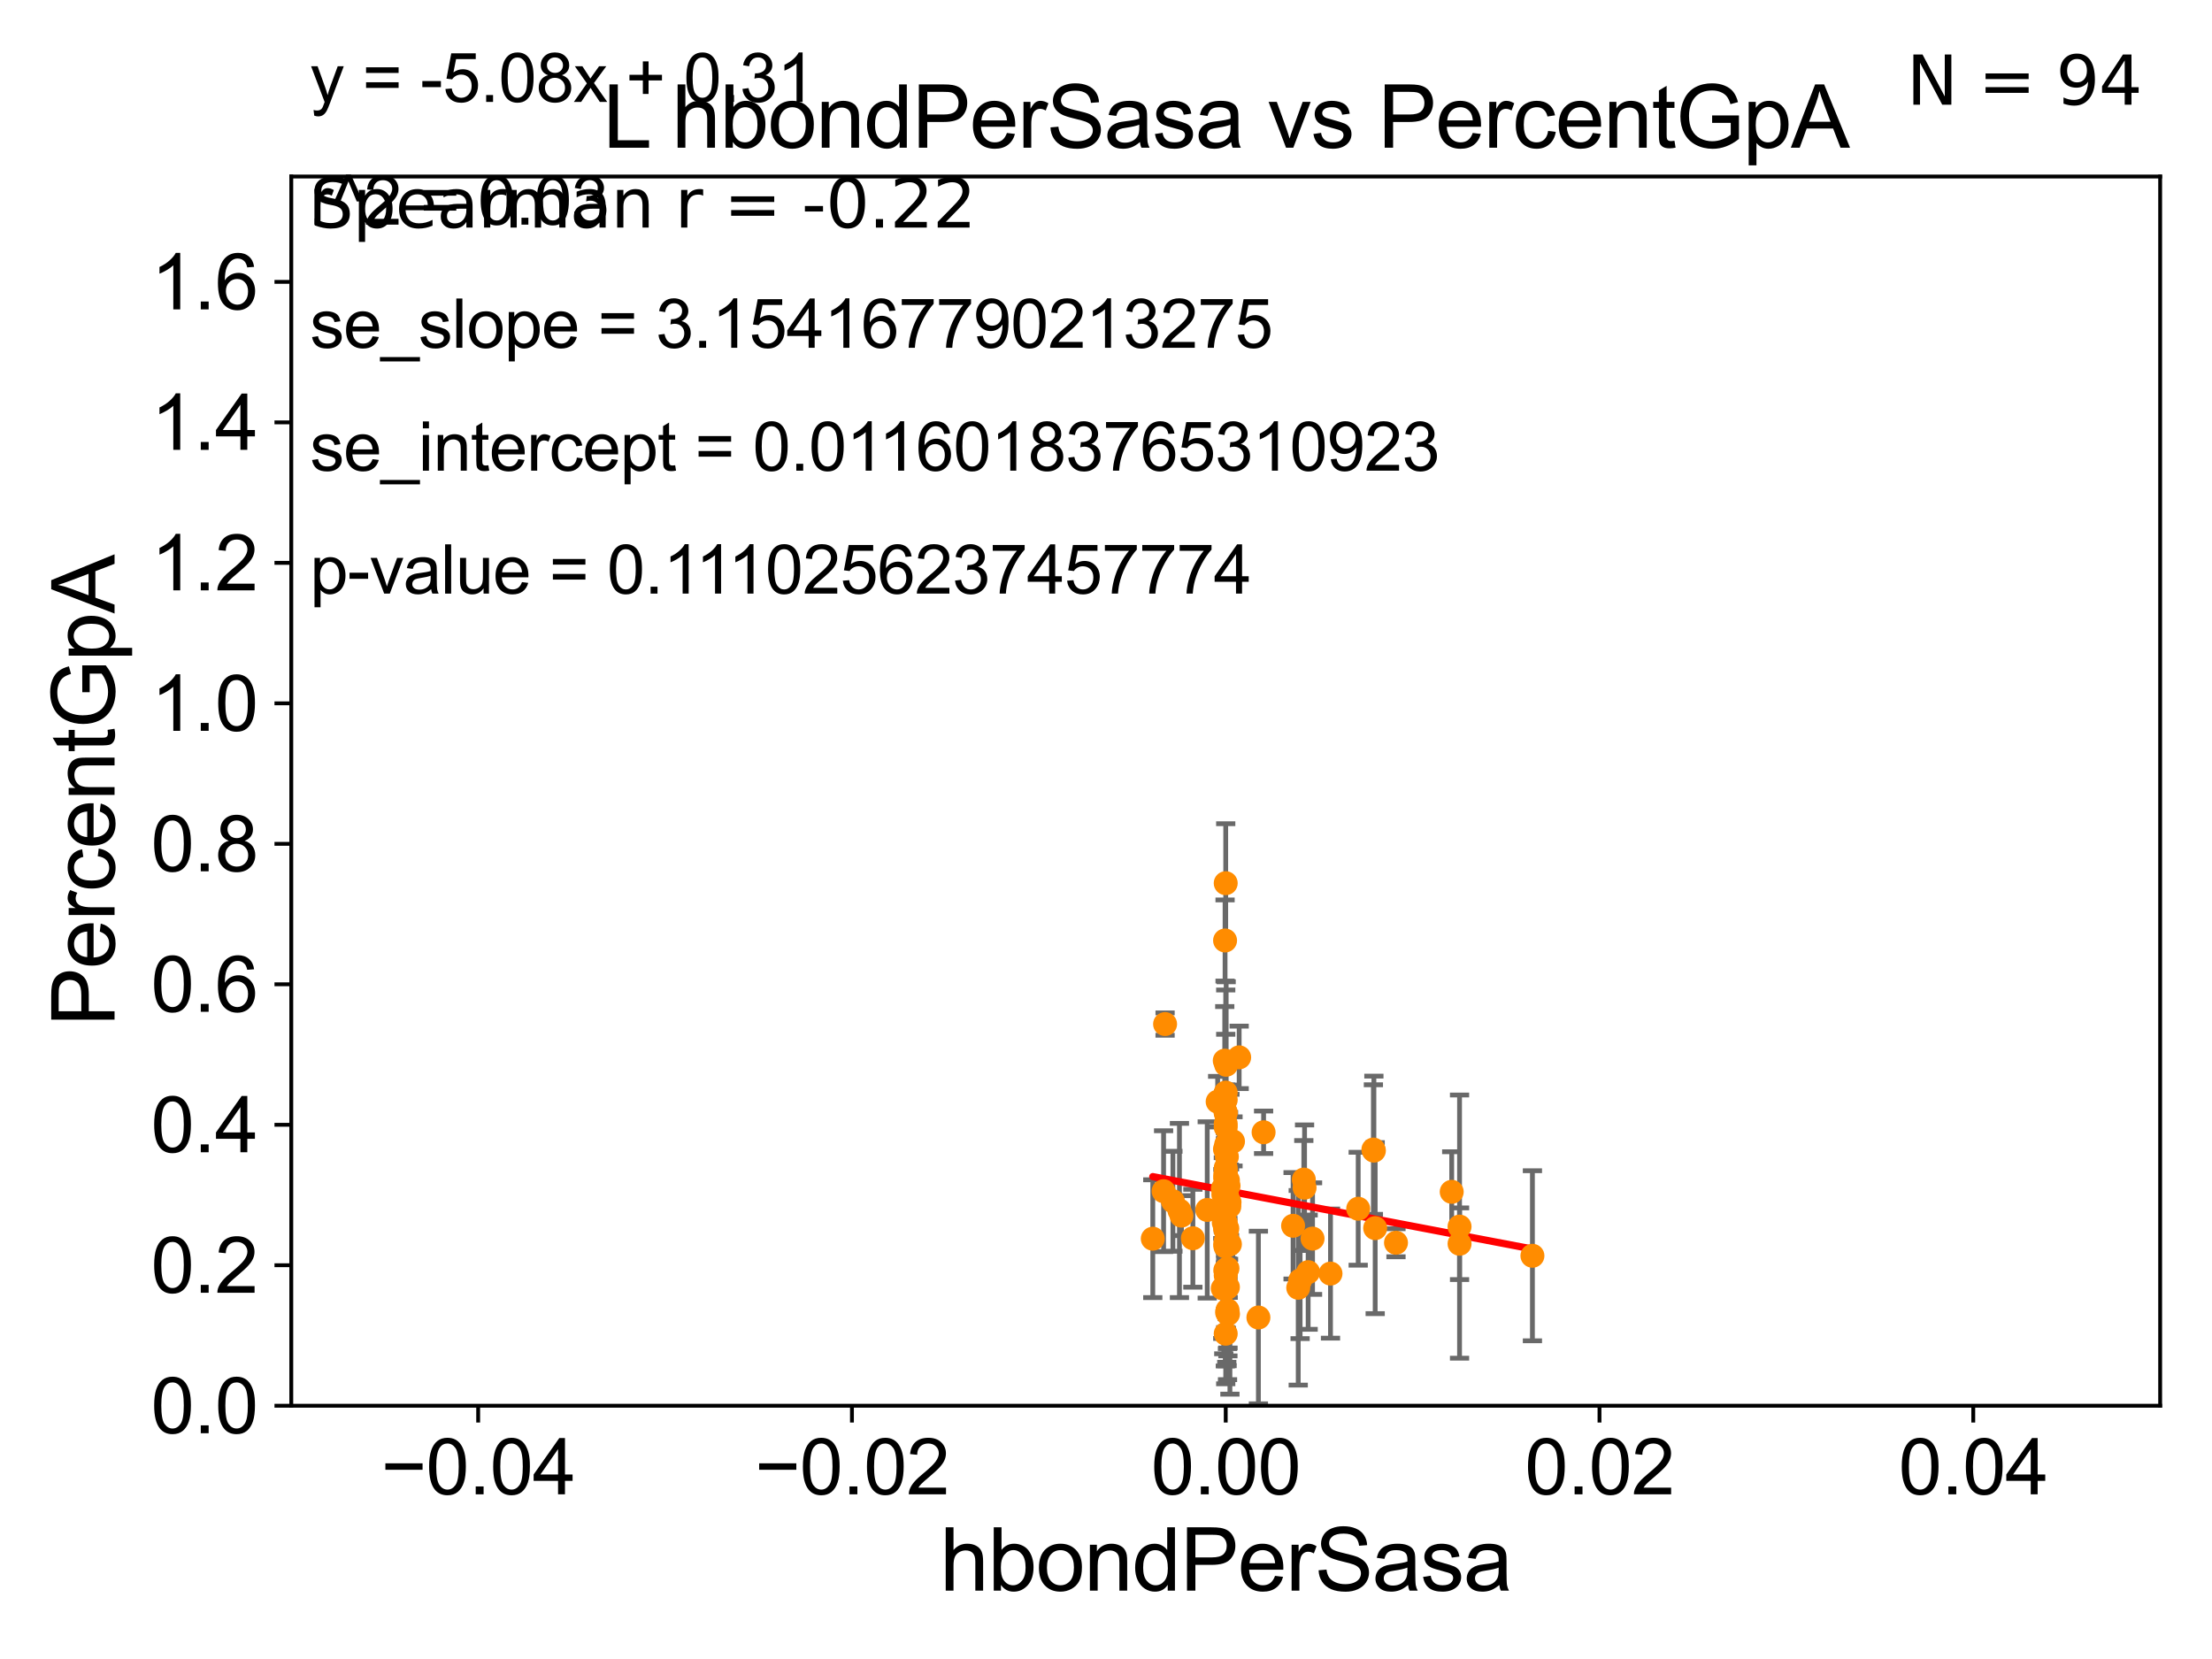 <?xml version="1.0" encoding="utf-8" standalone="no"?>
<!DOCTYPE svg PUBLIC "-//W3C//DTD SVG 1.1//EN"
  "http://www.w3.org/Graphics/SVG/1.1/DTD/svg11.dtd">
<svg xmlns:xlink="http://www.w3.org/1999/xlink" width="460.8pt" height="345.6pt" viewBox="0 0 460.8 345.6" xmlns="http://www.w3.org/2000/svg" version="1.1">
 <defs>
  <style type="text/css">*{stroke-linejoin: round; stroke-linecap: butt}</style>
 </defs>
 <g id="figure_1">
  <g id="patch_1">
   <path d="M 0 345.6 
L 460.8 345.6 
L 460.8 0 
L 0 0 
z
" style="fill: #ffffff"/>
  </g>
  <g id="axes_1">
   <g id="patch_2">
    <path d="M 60.68 292.84 
L 450 292.84 
L 450 36.775 
L 60.68 36.775 
z
" style="fill: #ffffff"/>
   </g>
   <g id="PathCollection_1">
    <defs>
     <path id="maf6bfc86d9" d="M 0 1.118 
C 0.297 1.118 0.581 1 0.791 0.791 
C 1 0.581 1.118 0.297 1.118 0 
C 1.118 -0.297 1 -0.581 0.791 -0.791 
C 0.581 -1 0.297 -1.118 0 -1.118 
C -0.297 -1.118 -0.581 -1 -0.791 -0.791 
C -1 -0.581 -1.118 -0.297 -1.118 0 
C -1.118 0.297 -1 0.581 -0.791 0.791 
C -0.581 1 -0.297 1.118 0 1.118 
z
" style="stroke: #ff8c00"/>
    </defs>
    <g clip-path="url(#p8c7c08a63b)">
     <use xlink:href="#maf6bfc86d9" x="255.624" y="273.386" style="fill: #ff8c00; stroke: #ff8c00"/>
     <use xlink:href="#maf6bfc86d9" x="255.256" y="264.606" style="fill: #ff8c00; stroke: #ff8c00"/>
     <use xlink:href="#maf6bfc86d9" x="270.838" y="266.738" style="fill: #ff8c00; stroke: #ff8c00"/>
     <use xlink:href="#maf6bfc86d9" x="302.418" y="248.278" style="fill: #ff8c00; stroke: #ff8c00"/>
     <use xlink:href="#maf6bfc86d9" x="254.845" y="248.849" style="fill: #ff8c00; stroke: #ff8c00"/>
     <use xlink:href="#maf6bfc86d9" x="271.765" y="247.419" style="fill: #ff8c00; stroke: #ff8c00"/>
     <use xlink:href="#maf6bfc86d9" x="272.511" y="265.013" style="fill: #ff8c00; stroke: #ff8c00"/>
     <use xlink:href="#maf6bfc86d9" x="255.185" y="239.402" style="fill: #ff8c00; stroke: #ff8c00"/>
     <use xlink:href="#maf6bfc86d9" x="255.34" y="234.101" style="fill: #ff8c00; stroke: #ff8c00"/>
     <use xlink:href="#maf6bfc86d9" x="256.214" y="259.192" style="fill: #ff8c00; stroke: #ff8c00"/>
     <use xlink:href="#maf6bfc86d9" x="255.552" y="251.538" style="fill: #ff8c00; stroke: #ff8c00"/>
     <use xlink:href="#maf6bfc86d9" x="290.811" y="258.886" style="fill: #ff8c00; stroke: #ff8c00"/>
     <use xlink:href="#maf6bfc86d9" x="286.104" y="239.473" style="fill: #ff8c00; stroke: #ff8c00"/>
     <use xlink:href="#maf6bfc86d9" x="256.856" y="237.774" style="fill: #ff8c00; stroke: #ff8c00"/>
     <use xlink:href="#maf6bfc86d9" x="271.607" y="245.733" style="fill: #ff8c00; stroke: #ff8c00"/>
     <use xlink:href="#maf6bfc86d9" x="273.427" y="258.022" style="fill: #ff8c00; stroke: #ff8c00"/>
     <use xlink:href="#maf6bfc86d9" x="254.936" y="254.702" style="fill: #ff8c00; stroke: #ff8c00"/>
     <use xlink:href="#maf6bfc86d9" x="286.207" y="239.697" style="fill: #ff8c00; stroke: #ff8c00"/>
     <use xlink:href="#maf6bfc86d9" x="255.486" y="256.849" style="fill: #ff8c00; stroke: #ff8c00"/>
     <use xlink:href="#maf6bfc86d9" x="255.204" y="195.92" style="fill: #ff8c00; stroke: #ff8c00"/>
     <use xlink:href="#maf6bfc86d9" x="255.67" y="255.921" style="fill: #ff8c00; stroke: #ff8c00"/>
     <use xlink:href="#maf6bfc86d9" x="286.476" y="255.842" style="fill: #ff8c00; stroke: #ff8c00"/>
     <use xlink:href="#maf6bfc86d9" x="255.234" y="244.986" style="fill: #ff8c00; stroke: #ff8c00"/>
     <use xlink:href="#maf6bfc86d9" x="255.34" y="258.505" style="fill: #ff8c00; stroke: #ff8c00"/>
     <use xlink:href="#maf6bfc86d9" x="242.708" y="213.333" style="fill: #ff8c00; stroke: #ff8c00"/>
     <use xlink:href="#maf6bfc86d9" x="255.715" y="272.925" style="fill: #ff8c00; stroke: #ff8c00"/>
     <use xlink:href="#maf6bfc86d9" x="255.34" y="277.839" style="fill: #ff8c00; stroke: #ff8c00"/>
     <use xlink:href="#maf6bfc86d9" x="255.34" y="250.481" style="fill: #ff8c00; stroke: #ff8c00"/>
     <use xlink:href="#maf6bfc86d9" x="246.118" y="253.238" style="fill: #ff8c00; stroke: #ff8c00"/>
     <use xlink:href="#maf6bfc86d9" x="240.145" y="258.042" style="fill: #ff8c00; stroke: #ff8c00"/>
     <use xlink:href="#maf6bfc86d9" x="255.34" y="264.902" style="fill: #ff8c00; stroke: #ff8c00"/>
     <use xlink:href="#maf6bfc86d9" x="263.23" y="235.873" style="fill: #ff8c00; stroke: #ff8c00"/>
     <use xlink:href="#maf6bfc86d9" x="282.939" y="251.801" style="fill: #ff8c00; stroke: #ff8c00"/>
     <use xlink:href="#maf6bfc86d9" x="255.194" y="255.872" style="fill: #ff8c00; stroke: #ff8c00"/>
     <use xlink:href="#maf6bfc86d9" x="304.053" y="259.096" style="fill: #ff8c00; stroke: #ff8c00"/>
     <use xlink:href="#maf6bfc86d9" x="255.34" y="265.691" style="fill: #ff8c00; stroke: #ff8c00"/>
     <use xlink:href="#maf6bfc86d9" x="255.34" y="255.052" style="fill: #ff8c00; stroke: #ff8c00"/>
     <use xlink:href="#maf6bfc86d9" x="304.051" y="255.525" style="fill: #ff8c00; stroke: #ff8c00"/>
     <use xlink:href="#maf6bfc86d9" x="255.312" y="245.836" style="fill: #ff8c00; stroke: #ff8c00"/>
     <use xlink:href="#maf6bfc86d9" x="255.627" y="249.122" style="fill: #ff8c00; stroke: #ff8c00"/>
     <use xlink:href="#maf6bfc86d9" x="255.312" y="249.6" style="fill: #ff8c00; stroke: #ff8c00"/>
     <use xlink:href="#maf6bfc86d9" x="255.34" y="243.28" style="fill: #ff8c00; stroke: #ff8c00"/>
     <use xlink:href="#maf6bfc86d9" x="319.232" y="261.602" style="fill: #ff8c00; stroke: #ff8c00"/>
     <use xlink:href="#maf6bfc86d9" x="255.34" y="244.4" style="fill: #ff8c00; stroke: #ff8c00"/>
     <use xlink:href="#maf6bfc86d9" x="255.34" y="245.142" style="fill: #ff8c00; stroke: #ff8c00"/>
     <use xlink:href="#maf6bfc86d9" x="256.09" y="251.34" style="fill: #ff8c00; stroke: #ff8c00"/>
     <use xlink:href="#maf6bfc86d9" x="248.497" y="257.95" style="fill: #ff8c00; stroke: #ff8c00"/>
     <use xlink:href="#maf6bfc86d9" x="277.168" y="265.31" style="fill: #ff8c00; stroke: #ff8c00"/>
     <use xlink:href="#maf6bfc86d9" x="255.34" y="245.552" style="fill: #ff8c00; stroke: #ff8c00"/>
     <use xlink:href="#maf6bfc86d9" x="255.579" y="240.972" style="fill: #ff8c00; stroke: #ff8c00"/>
     <use xlink:href="#maf6bfc86d9" x="255.34" y="254.701" style="fill: #ff8c00; stroke: #ff8c00"/>
     <use xlink:href="#maf6bfc86d9" x="255.34" y="243.967" style="fill: #ff8c00; stroke: #ff8c00"/>
     <use xlink:href="#maf6bfc86d9" x="242.397" y="248.146" style="fill: #ff8c00; stroke: #ff8c00"/>
     <use xlink:href="#maf6bfc86d9" x="255.799" y="245.862" style="fill: #ff8c00; stroke: #ff8c00"/>
     <use xlink:href="#maf6bfc86d9" x="255.34" y="248.31" style="fill: #ff8c00; stroke: #ff8c00"/>
     <use xlink:href="#maf6bfc86d9" x="262.149" y="274.461" style="fill: #ff8c00; stroke: #ff8c00"/>
     <use xlink:href="#maf6bfc86d9" x="255.34" y="234.822" style="fill: #ff8c00; stroke: #ff8c00"/>
     <use xlink:href="#maf6bfc86d9" x="255.34" y="256.355" style="fill: #ff8c00; stroke: #ff8c00"/>
     <use xlink:href="#maf6bfc86d9" x="255.34" y="245.444" style="fill: #ff8c00; stroke: #ff8c00"/>
     <use xlink:href="#maf6bfc86d9" x="255.34" y="244.957" style="fill: #ff8c00; stroke: #ff8c00"/>
     <use xlink:href="#maf6bfc86d9" x="245.699" y="252.167" style="fill: #ff8c00; stroke: #ff8c00"/>
     <use xlink:href="#maf6bfc86d9" x="256.133" y="250.442" style="fill: #ff8c00; stroke: #ff8c00"/>
     <use xlink:href="#maf6bfc86d9" x="255.432" y="221.816" style="fill: #ff8c00; stroke: #ff8c00"/>
     <use xlink:href="#maf6bfc86d9" x="255.34" y="246.36" style="fill: #ff8c00; stroke: #ff8c00"/>
     <use xlink:href="#maf6bfc86d9" x="251.488" y="252.052" style="fill: #ff8c00; stroke: #ff8c00"/>
     <use xlink:href="#maf6bfc86d9" x="255.798" y="268.131" style="fill: #ff8c00; stroke: #ff8c00"/>
     <use xlink:href="#maf6bfc86d9" x="254.726" y="268.407" style="fill: #ff8c00; stroke: #ff8c00"/>
     <use xlink:href="#maf6bfc86d9" x="255.34" y="229.12" style="fill: #ff8c00; stroke: #ff8c00"/>
     <use xlink:href="#maf6bfc86d9" x="255.93" y="247.038" style="fill: #ff8c00; stroke: #ff8c00"/>
     <use xlink:href="#maf6bfc86d9" x="255.853" y="258.686" style="fill: #ff8c00; stroke: #ff8c00"/>
     <use xlink:href="#maf6bfc86d9" x="255.34" y="245.72" style="fill: #ff8c00; stroke: #ff8c00"/>
     <use xlink:href="#maf6bfc86d9" x="255.314" y="231.636" style="fill: #ff8c00; stroke: #ff8c00"/>
     <use xlink:href="#maf6bfc86d9" x="255.703" y="264.228" style="fill: #ff8c00; stroke: #ff8c00"/>
     <use xlink:href="#maf6bfc86d9" x="253.661" y="229.497" style="fill: #ff8c00; stroke: #ff8c00"/>
     <use xlink:href="#maf6bfc86d9" x="258.141" y="220.267" style="fill: #ff8c00; stroke: #ff8c00"/>
     <use xlink:href="#maf6bfc86d9" x="269.374" y="255.355" style="fill: #ff8c00; stroke: #ff8c00"/>
     <use xlink:href="#maf6bfc86d9" x="255.34" y="231.882" style="fill: #ff8c00; stroke: #ff8c00"/>
     <use xlink:href="#maf6bfc86d9" x="255.139" y="220.954" style="fill: #ff8c00; stroke: #ff8c00"/>
     <use xlink:href="#maf6bfc86d9" x="255.34" y="221.103" style="fill: #ff8c00; stroke: #ff8c00"/>
     <use xlink:href="#maf6bfc86d9" x="255.34" y="183.983" style="fill: #ff8c00; stroke: #ff8c00"/>
     <use xlink:href="#maf6bfc86d9" x="254.75" y="247.588" style="fill: #ff8c00; stroke: #ff8c00"/>
     <use xlink:href="#maf6bfc86d9" x="255.34" y="245.49" style="fill: #ff8c00; stroke: #ff8c00"/>
     <use xlink:href="#maf6bfc86d9" x="255.441" y="238.401" style="fill: #ff8c00; stroke: #ff8c00"/>
     <use xlink:href="#maf6bfc86d9" x="255.34" y="251.468" style="fill: #ff8c00; stroke: #ff8c00"/>
     <use xlink:href="#maf6bfc86d9" x="255.56" y="268.315" style="fill: #ff8c00; stroke: #ff8c00"/>
     <use xlink:href="#maf6bfc86d9" x="255.23" y="259.167" style="fill: #ff8c00; stroke: #ff8c00"/>
     <use xlink:href="#maf6bfc86d9" x="244.341" y="250.246" style="fill: #ff8c00; stroke: #ff8c00"/>
     <use xlink:href="#maf6bfc86d9" x="255.34" y="244.345" style="fill: #ff8c00; stroke: #ff8c00"/>
     <use xlink:href="#maf6bfc86d9" x="255.273" y="259.671" style="fill: #ff8c00; stroke: #ff8c00"/>
     <use xlink:href="#maf6bfc86d9" x="270.446" y="268.271" style="fill: #ff8c00; stroke: #ff8c00"/>
     <use xlink:href="#maf6bfc86d9" x="255.34" y="248.5" style="fill: #ff8c00; stroke: #ff8c00"/>
     <use xlink:href="#maf6bfc86d9" x="255.814" y="273.724" style="fill: #ff8c00; stroke: #ff8c00"/>
     <use xlink:href="#maf6bfc86d9" x="255.34" y="227.606" style="fill: #ff8c00; stroke: #ff8c00"/>
     <use xlink:href="#maf6bfc86d9" x="255.581" y="247.225" style="fill: #ff8c00; stroke: #ff8c00"/>
    </g>
   </g>
   <g id="matplotlib.axis_1">
    <g id="xtick_1">
     <g id="line2d_1">
      <defs>
       <path id="m82566144b0" d="M 0 0 
L 0 3.5 
" style="stroke: #000000; stroke-width: 0.8"/>
      </defs>
      <g>
       <use xlink:href="#m82566144b0" x="99.612" y="292.84" style="stroke: #000000; stroke-width: 0.8"/>
      </g>
     </g>
     <g id="text_1">
      <!-- −0.04 -->
      <g transform="translate(79.371 311.293)scale(0.16 -0.16)">
       <defs>
        <path id="ArialMT-2212" d="M 3381 1997 
L 356 1997 
L 356 2522 
L 3381 2522 
L 3381 1997 
z
" transform="scale(0.016)"/>
        <path id="ArialMT-30" d="M 266 2259 
Q 266 3072 433 3567 
Q 600 4063 929 4331 
Q 1259 4600 1759 4600 
Q 2128 4600 2406 4451 
Q 2684 4303 2865 4023 
Q 3047 3744 3150 3342 
Q 3253 2941 3253 2259 
Q 3253 1453 3087 958 
Q 2922 463 2592 192 
Q 2263 -78 1759 -78 
Q 1097 -78 719 397 
Q 266 969 266 2259 
z
M 844 2259 
Q 844 1131 1108 757 
Q 1372 384 1759 384 
Q 2147 384 2411 759 
Q 2675 1134 2675 2259 
Q 2675 3391 2411 3762 
Q 2147 4134 1753 4134 
Q 1366 4134 1134 3806 
Q 844 3388 844 2259 
z
" transform="scale(0.016)"/>
        <path id="ArialMT-2e" d="M 581 0 
L 581 641 
L 1222 641 
L 1222 0 
L 581 0 
z
" transform="scale(0.016)"/>
        <path id="ArialMT-34" d="M 2069 0 
L 2069 1097 
L 81 1097 
L 81 1613 
L 2172 4581 
L 2631 4581 
L 2631 1613 
L 3250 1613 
L 3250 1097 
L 2631 1097 
L 2631 0 
L 2069 0 
z
M 2069 1613 
L 2069 3678 
L 634 1613 
L 2069 1613 
z
" transform="scale(0.016)"/>
       </defs>
       <use xlink:href="#ArialMT-2212"/>
       <use xlink:href="#ArialMT-30" x="58.398"/>
       <use xlink:href="#ArialMT-2e" x="114.014"/>
       <use xlink:href="#ArialMT-30" x="141.797"/>
       <use xlink:href="#ArialMT-34" x="197.412"/>
      </g>
     </g>
    </g>
    <g id="xtick_2">
     <g id="line2d_2">
      <g>
       <use xlink:href="#m82566144b0" x="177.476" y="292.84" style="stroke: #000000; stroke-width: 0.8"/>
      </g>
     </g>
     <g id="text_2">
      <!-- −0.02 -->
      <g transform="translate(157.235 311.293)scale(0.16 -0.16)">
       <defs>
        <path id="ArialMT-32" d="M 3222 541 
L 3222 0 
L 194 0 
Q 188 203 259 391 
Q 375 700 629 1000 
Q 884 1300 1366 1694 
Q 2113 2306 2375 2664 
Q 2638 3022 2638 3341 
Q 2638 3675 2398 3904 
Q 2159 4134 1775 4134 
Q 1369 4134 1125 3890 
Q 881 3647 878 3216 
L 300 3275 
Q 359 3922 746 4261 
Q 1134 4600 1788 4600 
Q 2447 4600 2831 4234 
Q 3216 3869 3216 3328 
Q 3216 3053 3103 2787 
Q 2991 2522 2730 2228 
Q 2469 1934 1863 1422 
Q 1356 997 1212 845 
Q 1069 694 975 541 
L 3222 541 
z
" transform="scale(0.016)"/>
       </defs>
       <use xlink:href="#ArialMT-2212"/>
       <use xlink:href="#ArialMT-30" x="58.398"/>
       <use xlink:href="#ArialMT-2e" x="114.014"/>
       <use xlink:href="#ArialMT-30" x="141.797"/>
       <use xlink:href="#ArialMT-32" x="197.412"/>
      </g>
     </g>
    </g>
    <g id="xtick_3">
     <g id="line2d_3">
      <g>
       <use xlink:href="#m82566144b0" x="255.34" y="292.84" style="stroke: #000000; stroke-width: 0.8"/>
      </g>
     </g>
     <g id="text_3">
      <!-- 0.00 -->
      <g transform="translate(239.771 311.293)scale(0.16 -0.16)">
       <use xlink:href="#ArialMT-30"/>
       <use xlink:href="#ArialMT-2e" x="55.615"/>
       <use xlink:href="#ArialMT-30" x="83.398"/>
       <use xlink:href="#ArialMT-30" x="139.014"/>
      </g>
     </g>
    </g>
    <g id="xtick_4">
     <g id="line2d_4">
      <g>
       <use xlink:href="#m82566144b0" x="333.204" y="292.84" style="stroke: #000000; stroke-width: 0.8"/>
      </g>
     </g>
     <g id="text_4">
      <!-- 0.02 -->
      <g transform="translate(317.635 311.293)scale(0.16 -0.16)">
       <use xlink:href="#ArialMT-30"/>
       <use xlink:href="#ArialMT-2e" x="55.615"/>
       <use xlink:href="#ArialMT-30" x="83.398"/>
       <use xlink:href="#ArialMT-32" x="139.014"/>
      </g>
     </g>
    </g>
    <g id="xtick_5">
     <g id="line2d_5">
      <g>
       <use xlink:href="#m82566144b0" x="411.068" y="292.84" style="stroke: #000000; stroke-width: 0.8"/>
      </g>
     </g>
     <g id="text_5">
      <!-- 0.04 -->
      <g transform="translate(395.499 311.293)scale(0.16 -0.16)">
       <use xlink:href="#ArialMT-30"/>
       <use xlink:href="#ArialMT-2e" x="55.615"/>
       <use xlink:href="#ArialMT-30" x="83.398"/>
       <use xlink:href="#ArialMT-34" x="139.014"/>
      </g>
     </g>
    </g>
    <g id="text_6">
     <!-- hbondPerSasa -->
     <g transform="translate(195.798 331.357)scale(0.18 -0.18)">
      <defs>
       <path id="ArialMT-68" d="M 422 0 
L 422 4581 
L 984 4581 
L 984 2938 
Q 1378 3394 1978 3394 
Q 2347 3394 2619 3248 
Q 2891 3103 3008 2847 
Q 3125 2591 3125 2103 
L 3125 0 
L 2563 0 
L 2563 2103 
Q 2563 2525 2380 2717 
Q 2197 2909 1863 2909 
Q 1613 2909 1392 2779 
Q 1172 2650 1078 2428 
Q 984 2206 984 1816 
L 984 0 
L 422 0 
z
" transform="scale(0.016)"/>
       <path id="ArialMT-62" d="M 941 0 
L 419 0 
L 419 4581 
L 981 4581 
L 981 2947 
Q 1338 3394 1891 3394 
Q 2197 3394 2470 3270 
Q 2744 3147 2920 2923 
Q 3097 2700 3197 2384 
Q 3297 2069 3297 1709 
Q 3297 856 2875 390 
Q 2453 -75 1863 -75 
Q 1275 -75 941 416 
L 941 0 
z
M 934 1684 
Q 934 1088 1097 822 
Q 1363 388 1816 388 
Q 2184 388 2453 708 
Q 2722 1028 2722 1663 
Q 2722 2313 2464 2622 
Q 2206 2931 1841 2931 
Q 1472 2931 1203 2611 
Q 934 2291 934 1684 
z
" transform="scale(0.016)"/>
       <path id="ArialMT-6f" d="M 213 1659 
Q 213 2581 725 3025 
Q 1153 3394 1769 3394 
Q 2453 3394 2887 2945 
Q 3322 2497 3322 1706 
Q 3322 1066 3130 698 
Q 2938 331 2570 128 
Q 2203 -75 1769 -75 
Q 1072 -75 642 372 
Q 213 819 213 1659 
z
M 791 1659 
Q 791 1022 1069 705 
Q 1347 388 1769 388 
Q 2188 388 2466 706 
Q 2744 1025 2744 1678 
Q 2744 2294 2464 2611 
Q 2184 2928 1769 2928 
Q 1347 2928 1069 2612 
Q 791 2297 791 1659 
z
" transform="scale(0.016)"/>
       <path id="ArialMT-6e" d="M 422 0 
L 422 3319 
L 928 3319 
L 928 2847 
Q 1294 3394 1984 3394 
Q 2284 3394 2536 3286 
Q 2788 3178 2913 3003 
Q 3038 2828 3088 2588 
Q 3119 2431 3119 2041 
L 3119 0 
L 2556 0 
L 2556 2019 
Q 2556 2363 2490 2533 
Q 2425 2703 2258 2804 
Q 2091 2906 1866 2906 
Q 1506 2906 1245 2678 
Q 984 2450 984 1813 
L 984 0 
L 422 0 
z
" transform="scale(0.016)"/>
       <path id="ArialMT-64" d="M 2575 0 
L 2575 419 
Q 2259 -75 1647 -75 
Q 1250 -75 917 144 
Q 584 363 401 755 
Q 219 1147 219 1656 
Q 219 2153 384 2558 
Q 550 2963 881 3178 
Q 1213 3394 1622 3394 
Q 1922 3394 2156 3267 
Q 2391 3141 2538 2938 
L 2538 4581 
L 3097 4581 
L 3097 0 
L 2575 0 
z
M 797 1656 
Q 797 1019 1065 703 
Q 1334 388 1700 388 
Q 2069 388 2326 689 
Q 2584 991 2584 1609 
Q 2584 2291 2321 2609 
Q 2059 2928 1675 2928 
Q 1300 2928 1048 2622 
Q 797 2316 797 1656 
z
" transform="scale(0.016)"/>
       <path id="ArialMT-50" d="M 494 0 
L 494 4581 
L 2222 4581 
Q 2678 4581 2919 4538 
Q 3256 4481 3484 4323 
Q 3713 4166 3852 3881 
Q 3991 3597 3991 3256 
Q 3991 2672 3619 2267 
Q 3247 1863 2275 1863 
L 1100 1863 
L 1100 0 
L 494 0 
z
M 1100 2403 
L 2284 2403 
Q 2872 2403 3119 2622 
Q 3366 2841 3366 3238 
Q 3366 3525 3220 3729 
Q 3075 3934 2838 4000 
Q 2684 4041 2272 4041 
L 1100 4041 
L 1100 2403 
z
" transform="scale(0.016)"/>
       <path id="ArialMT-65" d="M 2694 1069 
L 3275 997 
Q 3138 488 2766 206 
Q 2394 -75 1816 -75 
Q 1088 -75 661 373 
Q 234 822 234 1631 
Q 234 2469 665 2931 
Q 1097 3394 1784 3394 
Q 2450 3394 2872 2941 
Q 3294 2488 3294 1666 
Q 3294 1616 3291 1516 
L 816 1516 
Q 847 969 1125 678 
Q 1403 388 1819 388 
Q 2128 388 2347 550 
Q 2566 713 2694 1069 
z
M 847 1978 
L 2700 1978 
Q 2663 2397 2488 2606 
Q 2219 2931 1791 2931 
Q 1403 2931 1139 2672 
Q 875 2413 847 1978 
z
" transform="scale(0.016)"/>
       <path id="ArialMT-72" d="M 416 0 
L 416 3319 
L 922 3319 
L 922 2816 
Q 1116 3169 1280 3281 
Q 1444 3394 1641 3394 
Q 1925 3394 2219 3213 
L 2025 2691 
Q 1819 2813 1613 2813 
Q 1428 2813 1281 2702 
Q 1134 2591 1072 2394 
Q 978 2094 978 1738 
L 978 0 
L 416 0 
z
" transform="scale(0.016)"/>
       <path id="ArialMT-53" d="M 288 1472 
L 859 1522 
Q 900 1178 1048 958 
Q 1197 738 1509 602 
Q 1822 466 2213 466 
Q 2559 466 2825 569 
Q 3091 672 3220 851 
Q 3350 1031 3350 1244 
Q 3350 1459 3225 1620 
Q 3100 1781 2813 1891 
Q 2628 1963 1997 2114 
Q 1366 2266 1113 2400 
Q 784 2572 623 2826 
Q 463 3081 463 3397 
Q 463 3744 659 4045 
Q 856 4347 1234 4503 
Q 1613 4659 2075 4659 
Q 2584 4659 2973 4495 
Q 3363 4331 3572 4012 
Q 3781 3694 3797 3291 
L 3216 3247 
Q 3169 3681 2898 3903 
Q 2628 4125 2100 4125 
Q 1550 4125 1298 3923 
Q 1047 3722 1047 3438 
Q 1047 3191 1225 3031 
Q 1400 2872 2139 2705 
Q 2878 2538 3153 2413 
Q 3553 2228 3743 1945 
Q 3934 1663 3934 1294 
Q 3934 928 3725 604 
Q 3516 281 3123 101 
Q 2731 -78 2241 -78 
Q 1619 -78 1198 103 
Q 778 284 539 648 
Q 300 1013 288 1472 
z
" transform="scale(0.016)"/>
       <path id="ArialMT-61" d="M 2588 409 
Q 2275 144 1986 34 
Q 1697 -75 1366 -75 
Q 819 -75 525 192 
Q 231 459 231 875 
Q 231 1119 342 1320 
Q 453 1522 633 1644 
Q 813 1766 1038 1828 
Q 1203 1872 1538 1913 
Q 2219 1994 2541 2106 
Q 2544 2222 2544 2253 
Q 2544 2597 2384 2738 
Q 2169 2928 1744 2928 
Q 1347 2928 1158 2789 
Q 969 2650 878 2297 
L 328 2372 
Q 403 2725 575 2942 
Q 747 3159 1072 3276 
Q 1397 3394 1825 3394 
Q 2250 3394 2515 3294 
Q 2781 3194 2906 3042 
Q 3031 2891 3081 2659 
Q 3109 2516 3109 2141 
L 3109 1391 
Q 3109 606 3145 398 
Q 3181 191 3288 0 
L 2700 0 
Q 2613 175 2588 409 
z
M 2541 1666 
Q 2234 1541 1622 1453 
Q 1275 1403 1131 1340 
Q 988 1278 909 1158 
Q 831 1038 831 891 
Q 831 666 1001 516 
Q 1172 366 1500 366 
Q 1825 366 2078 508 
Q 2331 650 2450 897 
Q 2541 1088 2541 1459 
L 2541 1666 
z
" transform="scale(0.016)"/>
       <path id="ArialMT-73" d="M 197 991 
L 753 1078 
Q 800 744 1014 566 
Q 1228 388 1613 388 
Q 2000 388 2187 545 
Q 2375 703 2375 916 
Q 2375 1106 2209 1216 
Q 2094 1291 1634 1406 
Q 1016 1563 777 1677 
Q 538 1791 414 1992 
Q 291 2194 291 2438 
Q 291 2659 392 2848 
Q 494 3038 669 3163 
Q 800 3259 1026 3326 
Q 1253 3394 1513 3394 
Q 1903 3394 2198 3281 
Q 2494 3169 2634 2976 
Q 2775 2784 2828 2463 
L 2278 2388 
Q 2241 2644 2061 2787 
Q 1881 2931 1553 2931 
Q 1166 2931 1000 2803 
Q 834 2675 834 2503 
Q 834 2394 903 2306 
Q 972 2216 1119 2156 
Q 1203 2125 1616 2013 
Q 2213 1853 2448 1751 
Q 2684 1650 2818 1456 
Q 2953 1263 2953 975 
Q 2953 694 2789 445 
Q 2625 197 2315 61 
Q 2006 -75 1616 -75 
Q 969 -75 630 194 
Q 291 463 197 991 
z
" transform="scale(0.016)"/>
      </defs>
      <use xlink:href="#ArialMT-68"/>
      <use xlink:href="#ArialMT-62" x="55.615"/>
      <use xlink:href="#ArialMT-6f" x="111.23"/>
      <use xlink:href="#ArialMT-6e" x="166.846"/>
      <use xlink:href="#ArialMT-64" x="222.461"/>
      <use xlink:href="#ArialMT-50" x="278.076"/>
      <use xlink:href="#ArialMT-65" x="344.775"/>
      <use xlink:href="#ArialMT-72" x="400.391"/>
      <use xlink:href="#ArialMT-53" x="433.691"/>
      <use xlink:href="#ArialMT-61" x="500.391"/>
      <use xlink:href="#ArialMT-73" x="556.006"/>
      <use xlink:href="#ArialMT-61" x="606.006"/>
     </g>
    </g>
   </g>
   <g id="matplotlib.axis_2">
    <g id="ytick_1">
     <g id="line2d_6">
      <defs>
       <path id="mbbb1d9e1f9" d="M 0 0 
L -3.5 0 
" style="stroke: #000000; stroke-width: 0.8"/>
      </defs>
      <g>
       <use xlink:href="#mbbb1d9e1f9" x="60.68" y="292.84" style="stroke: #000000; stroke-width: 0.8"/>
      </g>
     </g>
     <g id="text_7">
      <!-- 0.0 -->
      <g transform="translate(31.44 298.566)scale(0.16 -0.16)">
       <use xlink:href="#ArialMT-30"/>
       <use xlink:href="#ArialMT-2e" x="55.615"/>
       <use xlink:href="#ArialMT-30" x="83.398"/>
      </g>
     </g>
    </g>
    <g id="ytick_2">
     <g id="line2d_7">
      <g>
       <use xlink:href="#mbbb1d9e1f9" x="60.68" y="263.575" style="stroke: #000000; stroke-width: 0.8"/>
      </g>
     </g>
     <g id="text_8">
      <!-- 0.2 -->
      <g transform="translate(31.44 269.302)scale(0.16 -0.16)">
       <use xlink:href="#ArialMT-30"/>
       <use xlink:href="#ArialMT-2e" x="55.615"/>
       <use xlink:href="#ArialMT-32" x="83.398"/>
      </g>
     </g>
    </g>
    <g id="ytick_3">
     <g id="line2d_8">
      <g>
       <use xlink:href="#mbbb1d9e1f9" x="60.68" y="234.311" style="stroke: #000000; stroke-width: 0.8"/>
      </g>
     </g>
     <g id="text_9">
      <!-- 0.4 -->
      <g transform="translate(31.44 240.037)scale(0.16 -0.16)">
       <use xlink:href="#ArialMT-30"/>
       <use xlink:href="#ArialMT-2e" x="55.615"/>
       <use xlink:href="#ArialMT-34" x="83.398"/>
      </g>
     </g>
    </g>
    <g id="ytick_4">
     <g id="line2d_9">
      <g>
       <use xlink:href="#mbbb1d9e1f9" x="60.68" y="205.046" style="stroke: #000000; stroke-width: 0.8"/>
      </g>
     </g>
     <g id="text_10">
      <!-- 0.6 -->
      <g transform="translate(31.44 210.772)scale(0.16 -0.16)">
       <defs>
        <path id="ArialMT-36" d="M 3184 3459 
L 2625 3416 
Q 2550 3747 2413 3897 
Q 2184 4138 1850 4138 
Q 1581 4138 1378 3988 
Q 1113 3794 959 3422 
Q 806 3050 800 2363 
Q 1003 2672 1297 2822 
Q 1591 2972 1913 2972 
Q 2475 2972 2870 2558 
Q 3266 2144 3266 1488 
Q 3266 1056 3080 686 
Q 2894 316 2569 119 
Q 2244 -78 1831 -78 
Q 1128 -78 684 439 
Q 241 956 241 2144 
Q 241 3472 731 4075 
Q 1159 4600 1884 4600 
Q 2425 4600 2770 4297 
Q 3116 3994 3184 3459 
z
M 888 1484 
Q 888 1194 1011 928 
Q 1134 663 1356 523 
Q 1578 384 1822 384 
Q 2178 384 2434 671 
Q 2691 959 2691 1453 
Q 2691 1928 2437 2201 
Q 2184 2475 1800 2475 
Q 1419 2475 1153 2201 
Q 888 1928 888 1484 
z
" transform="scale(0.016)"/>
       </defs>
       <use xlink:href="#ArialMT-30"/>
       <use xlink:href="#ArialMT-2e" x="55.615"/>
       <use xlink:href="#ArialMT-36" x="83.398"/>
      </g>
     </g>
    </g>
    <g id="ytick_5">
     <g id="line2d_10">
      <g>
       <use xlink:href="#mbbb1d9e1f9" x="60.68" y="175.782" style="stroke: #000000; stroke-width: 0.8"/>
      </g>
     </g>
     <g id="text_11">
      <!-- 0.8 -->
      <g transform="translate(31.44 181.508)scale(0.16 -0.16)">
       <defs>
        <path id="ArialMT-38" d="M 1131 2484 
Q 781 2613 612 2850 
Q 444 3088 444 3419 
Q 444 3919 803 4259 
Q 1163 4600 1759 4600 
Q 2359 4600 2725 4251 
Q 3091 3903 3091 3403 
Q 3091 3084 2923 2848 
Q 2756 2613 2416 2484 
Q 2838 2347 3058 2040 
Q 3278 1734 3278 1309 
Q 3278 722 2862 322 
Q 2447 -78 1769 -78 
Q 1091 -78 675 323 
Q 259 725 259 1325 
Q 259 1772 486 2073 
Q 713 2375 1131 2484 
z
M 1019 3438 
Q 1019 3113 1228 2906 
Q 1438 2700 1772 2700 
Q 2097 2700 2305 2904 
Q 2513 3109 2513 3406 
Q 2513 3716 2298 3927 
Q 2084 4138 1766 4138 
Q 1444 4138 1231 3931 
Q 1019 3725 1019 3438 
z
M 838 1322 
Q 838 1081 952 856 
Q 1066 631 1291 507 
Q 1516 384 1775 384 
Q 2178 384 2440 643 
Q 2703 903 2703 1303 
Q 2703 1709 2433 1975 
Q 2163 2241 1756 2241 
Q 1359 2241 1098 1978 
Q 838 1716 838 1322 
z
" transform="scale(0.016)"/>
       </defs>
       <use xlink:href="#ArialMT-30"/>
       <use xlink:href="#ArialMT-2e" x="55.615"/>
       <use xlink:href="#ArialMT-38" x="83.398"/>
      </g>
     </g>
    </g>
    <g id="ytick_6">
     <g id="line2d_11">
      <g>
       <use xlink:href="#mbbb1d9e1f9" x="60.68" y="146.517" style="stroke: #000000; stroke-width: 0.8"/>
      </g>
     </g>
     <g id="text_12">
      <!-- 1.0 -->
      <g transform="translate(31.44 152.243)scale(0.16 -0.16)">
       <defs>
        <path id="ArialMT-31" d="M 2384 0 
L 1822 0 
L 1822 3584 
Q 1619 3391 1289 3197 
Q 959 3003 697 2906 
L 697 3450 
Q 1169 3672 1522 3987 
Q 1875 4303 2022 4600 
L 2384 4600 
L 2384 0 
z
" transform="scale(0.016)"/>
       </defs>
       <use xlink:href="#ArialMT-31"/>
       <use xlink:href="#ArialMT-2e" x="55.615"/>
       <use xlink:href="#ArialMT-30" x="83.398"/>
      </g>
     </g>
    </g>
    <g id="ytick_7">
     <g id="line2d_12">
      <g>
       <use xlink:href="#mbbb1d9e1f9" x="60.68" y="117.252" style="stroke: #000000; stroke-width: 0.8"/>
      </g>
     </g>
     <g id="text_13">
      <!-- 1.2 -->
      <g transform="translate(31.44 122.979)scale(0.16 -0.16)">
       <use xlink:href="#ArialMT-31"/>
       <use xlink:href="#ArialMT-2e" x="55.615"/>
       <use xlink:href="#ArialMT-32" x="83.398"/>
      </g>
     </g>
    </g>
    <g id="ytick_8">
     <g id="line2d_13">
      <g>
       <use xlink:href="#mbbb1d9e1f9" x="60.68" y="87.988" style="stroke: #000000; stroke-width: 0.8"/>
      </g>
     </g>
     <g id="text_14">
      <!-- 1.4 -->
      <g transform="translate(31.44 93.714)scale(0.16 -0.16)">
       <use xlink:href="#ArialMT-31"/>
       <use xlink:href="#ArialMT-2e" x="55.615"/>
       <use xlink:href="#ArialMT-34" x="83.398"/>
      </g>
     </g>
    </g>
    <g id="ytick_9">
     <g id="line2d_14">
      <g>
       <use xlink:href="#mbbb1d9e1f9" x="60.68" y="58.723" style="stroke: #000000; stroke-width: 0.8"/>
      </g>
     </g>
     <g id="text_15">
      <!-- 1.6 -->
      <g transform="translate(31.44 64.45)scale(0.16 -0.16)">
       <use xlink:href="#ArialMT-31"/>
       <use xlink:href="#ArialMT-2e" x="55.615"/>
       <use xlink:href="#ArialMT-36" x="83.398"/>
      </g>
     </g>
    </g>
    <g id="text_16">
     <!-- PercentGpA -->
     <g transform="translate(23.863 213.831)rotate(-90)scale(0.18 -0.18)">
      <defs>
       <path id="ArialMT-63" d="M 2588 1216 
L 3141 1144 
Q 3050 572 2676 248 
Q 2303 -75 1759 -75 
Q 1078 -75 664 370 
Q 250 816 250 1647 
Q 250 2184 428 2587 
Q 606 2991 970 3192 
Q 1334 3394 1763 3394 
Q 2303 3394 2647 3120 
Q 2991 2847 3088 2344 
L 2541 2259 
Q 2463 2594 2264 2762 
Q 2066 2931 1784 2931 
Q 1359 2931 1093 2626 
Q 828 2322 828 1663 
Q 828 994 1084 691 
Q 1341 388 1753 388 
Q 2084 388 2306 591 
Q 2528 794 2588 1216 
z
" transform="scale(0.016)"/>
       <path id="ArialMT-74" d="M 1650 503 
L 1731 6 
Q 1494 -44 1306 -44 
Q 1000 -44 831 53 
Q 663 150 594 308 
Q 525 466 525 972 
L 525 2881 
L 113 2881 
L 113 3319 
L 525 3319 
L 525 4141 
L 1084 4478 
L 1084 3319 
L 1650 3319 
L 1650 2881 
L 1084 2881 
L 1084 941 
Q 1084 700 1114 631 
Q 1144 563 1211 522 
Q 1278 481 1403 481 
Q 1497 481 1650 503 
z
" transform="scale(0.016)"/>
       <path id="ArialMT-47" d="M 2638 1797 
L 2638 2334 
L 4578 2338 
L 4578 638 
Q 4131 281 3656 101 
Q 3181 -78 2681 -78 
Q 2006 -78 1454 211 
Q 903 500 622 1047 
Q 341 1594 341 2269 
Q 341 2938 620 3517 
Q 900 4097 1425 4378 
Q 1950 4659 2634 4659 
Q 3131 4659 3532 4498 
Q 3934 4338 4162 4050 
Q 4391 3763 4509 3300 
L 3963 3150 
Q 3859 3500 3706 3700 
Q 3553 3900 3268 4020 
Q 2984 4141 2638 4141 
Q 2222 4141 1919 4014 
Q 1616 3888 1430 3681 
Q 1244 3475 1141 3228 
Q 966 2803 966 2306 
Q 966 1694 1177 1281 
Q 1388 869 1791 669 
Q 2194 469 2647 469 
Q 3041 469 3416 620 
Q 3791 772 3984 944 
L 3984 1797 
L 2638 1797 
z
" transform="scale(0.016)"/>
       <path id="ArialMT-70" d="M 422 -1272 
L 422 3319 
L 934 3319 
L 934 2888 
Q 1116 3141 1344 3267 
Q 1572 3394 1897 3394 
Q 2322 3394 2647 3175 
Q 2972 2956 3137 2557 
Q 3303 2159 3303 1684 
Q 3303 1175 3120 767 
Q 2938 359 2589 142 
Q 2241 -75 1856 -75 
Q 1575 -75 1351 44 
Q 1128 163 984 344 
L 984 -1272 
L 422 -1272 
z
M 931 1641 
Q 931 1000 1190 694 
Q 1450 388 1819 388 
Q 2194 388 2461 705 
Q 2728 1022 2728 1688 
Q 2728 2322 2467 2637 
Q 2206 2953 1844 2953 
Q 1484 2953 1207 2617 
Q 931 2281 931 1641 
z
" transform="scale(0.016)"/>
       <path id="ArialMT-41" d="M -9 0 
L 1750 4581 
L 2403 4581 
L 4278 0 
L 3588 0 
L 3053 1388 
L 1138 1388 
L 634 0 
L -9 0 
z
M 1313 1881 
L 2866 1881 
L 2388 3150 
Q 2169 3728 2063 4100 
Q 1975 3659 1816 3225 
L 1313 1881 
z
" transform="scale(0.016)"/>
      </defs>
      <use xlink:href="#ArialMT-50"/>
      <use xlink:href="#ArialMT-65" x="66.699"/>
      <use xlink:href="#ArialMT-72" x="122.314"/>
      <use xlink:href="#ArialMT-63" x="155.615"/>
      <use xlink:href="#ArialMT-65" x="205.615"/>
      <use xlink:href="#ArialMT-6e" x="261.23"/>
      <use xlink:href="#ArialMT-74" x="316.846"/>
      <use xlink:href="#ArialMT-47" x="344.629"/>
      <use xlink:href="#ArialMT-70" x="422.412"/>
      <use xlink:href="#ArialMT-41" x="478.027"/>
     </g>
    </g>
   </g>
   <g id="LineCollection_1">
    <path d="M 255.624 284.508 
L 255.624 262.263 
" clip-path="url(#p8c7c08a63b)" style="fill: none; stroke: #696969"/>
    <path d="M 255.256 284.558 
L 255.256 244.653 
" clip-path="url(#p8c7c08a63b)" style="fill: none; stroke: #696969"/>
    <path d="M 270.838 278.854 
L 270.838 254.622 
" clip-path="url(#p8c7c08a63b)" style="fill: none; stroke: #696969"/>
    <path d="M 302.418 256.631 
L 302.418 239.926 
" clip-path="url(#p8c7c08a63b)" style="fill: none; stroke: #696969"/>
    <path d="M 254.845 256.53 
L 254.845 241.168 
" clip-path="url(#p8c7c08a63b)" style="fill: none; stroke: #696969"/>
    <path d="M 271.765 260.493 
L 271.765 234.345 
" clip-path="url(#p8c7c08a63b)" style="fill: none; stroke: #696969"/>
    <path d="M 272.511 276.914 
L 272.511 253.111 
" clip-path="url(#p8c7c08a63b)" style="fill: none; stroke: #696969"/>
    <path d="M 255.185 246.184 
L 255.185 232.619 
" clip-path="url(#p8c7c08a63b)" style="fill: none; stroke: #696969"/>
    <path d="M 255.34 237.191 
L 255.34 231.01 
" clip-path="url(#p8c7c08a63b)" style="fill: none; stroke: #696969"/>
    <path d="M 256.214 290.426 
L 256.214 227.957 
" clip-path="url(#p8c7c08a63b)" style="fill: none; stroke: #696969"/>
    <path d="M 255.552 262.212 
L 255.552 240.863 
" clip-path="url(#p8c7c08a63b)" style="fill: none; stroke: #696969"/>
    <path d="M 290.811 261.807 
L 290.811 255.965 
" clip-path="url(#p8c7c08a63b)" style="fill: none; stroke: #696969"/>
    <path d="M 286.104 252.968 
L 286.104 225.978 
" clip-path="url(#p8c7c08a63b)" style="fill: none; stroke: #696969"/>
    <path d="M 256.856 242.892 
L 256.856 232.657 
" clip-path="url(#p8c7c08a63b)" style="fill: none; stroke: #696969"/>
    <path d="M 271.607 253.87 
L 271.607 237.596 
" clip-path="url(#p8c7c08a63b)" style="fill: none; stroke: #696969"/>
    <path d="M 273.427 269.639 
L 273.427 246.404 
" clip-path="url(#p8c7c08a63b)" style="fill: none; stroke: #696969"/>
    <path d="M 254.936 282.019 
L 254.936 227.385 
" clip-path="url(#p8c7c08a63b)" style="fill: none; stroke: #696969"/>
    <path d="M 286.207 255.22 
L 286.207 224.175 
" clip-path="url(#p8c7c08a63b)" style="fill: none; stroke: #696969"/>
    <path d="M 255.486 276.74 
L 255.486 236.958 
" clip-path="url(#p8c7c08a63b)" style="fill: none; stroke: #696969"/>
    <path d="M 255.204 204.366 
L 255.204 187.473 
" clip-path="url(#p8c7c08a63b)" style="fill: none; stroke: #696969"/>
    <path d="M 255.67 274.699 
L 255.67 237.144 
" clip-path="url(#p8c7c08a63b)" style="fill: none; stroke: #696969"/>
    <path d="M 286.476 273.652 
L 286.476 238.032 
" clip-path="url(#p8c7c08a63b)" style="fill: none; stroke: #696969"/>
    <path d="M 255.234 249.898 
L 255.234 240.074 
" clip-path="url(#p8c7c08a63b)" style="fill: none; stroke: #696969"/>
    <path d="M 255.34 272.74 
L 255.34 244.271 
" clip-path="url(#p8c7c08a63b)" style="fill: none; stroke: #696969"/>
    <path d="M 242.708 215.664 
L 242.708 211.002 
" clip-path="url(#p8c7c08a63b)" style="fill: none; stroke: #696969"/>
    <path d="M 255.715 287.405 
L 255.715 258.445 
" clip-path="url(#p8c7c08a63b)" style="fill: none; stroke: #696969"/>
    <path d="M 255.34 288.271 
L 255.34 267.408 
" clip-path="url(#p8c7c08a63b)" style="fill: none; stroke: #696969"/>
    <path d="M 255.34 265.822 
L 255.34 235.14 
" clip-path="url(#p8c7c08a63b)" style="fill: none; stroke: #696969"/>
    <path d="M 246.118 257.396 
L 246.118 249.079 
" clip-path="url(#p8c7c08a63b)" style="fill: none; stroke: #696969"/>
    <path d="M 240.145 270.311 
L 240.145 245.772 
" clip-path="url(#p8c7c08a63b)" style="fill: none; stroke: #696969"/>
    <path d="M 255.34 276.567 
L 255.34 253.237 
" clip-path="url(#p8c7c08a63b)" style="fill: none; stroke: #696969"/>
    <path d="M 263.23 240.294 
L 263.23 231.453 
" clip-path="url(#p8c7c08a63b)" style="fill: none; stroke: #696969"/>
    <path d="M 282.939 263.562 
L 282.939 240.04 
" clip-path="url(#p8c7c08a63b)" style="fill: none; stroke: #696969"/>
    <path d="M 255.194 260.625 
L 255.194 251.119 
" clip-path="url(#p8c7c08a63b)" style="fill: none; stroke: #696969"/>
    <path d="M 304.053 266.561 
L 304.053 251.63 
" clip-path="url(#p8c7c08a63b)" style="fill: none; stroke: #696969"/>
    <path d="M 255.34 273.706 
L 255.34 257.676 
" clip-path="url(#p8c7c08a63b)" style="fill: none; stroke: #696969"/>
    <path d="M 255.34 260.878 
L 255.34 249.225 
" clip-path="url(#p8c7c08a63b)" style="fill: none; stroke: #696969"/>
    <path d="M 304.051 282.94 
L 304.051 228.11 
" clip-path="url(#p8c7c08a63b)" style="fill: none; stroke: #696969"/>
    <path d="M 255.312 261.495 
L 255.312 230.177 
" clip-path="url(#p8c7c08a63b)" style="fill: none; stroke: #696969"/>
    <path d="M 255.627 257.964 
L 255.627 240.279 
" clip-path="url(#p8c7c08a63b)" style="fill: none; stroke: #696969"/>
    <path d="M 255.312 255.663 
L 255.312 243.537 
" clip-path="url(#p8c7c08a63b)" style="fill: none; stroke: #696969"/>
    <path d="M 255.34 252.397 
L 255.34 234.162 
" clip-path="url(#p8c7c08a63b)" style="fill: none; stroke: #696969"/>
    <path d="M 319.232 279.313 
L 319.232 243.89 
" clip-path="url(#p8c7c08a63b)" style="fill: none; stroke: #696969"/>
    <path d="M 255.34 247.131 
L 255.34 241.668 
" clip-path="url(#p8c7c08a63b)" style="fill: none; stroke: #696969"/>
    <path d="M 255.34 255.004 
L 255.34 235.28 
" clip-path="url(#p8c7c08a63b)" style="fill: none; stroke: #696969"/>
    <path d="M 256.09 259.983 
L 256.09 242.698 
" clip-path="url(#p8c7c08a63b)" style="fill: none; stroke: #696969"/>
    <path d="M 248.497 268.141 
L 248.497 247.76 
" clip-path="url(#p8c7c08a63b)" style="fill: none; stroke: #696969"/>
    <path d="M 277.168 278.762 
L 277.168 251.858 
" clip-path="url(#p8c7c08a63b)" style="fill: none; stroke: #696969"/>
    <path d="M 255.34 255.092 
L 255.34 236.012 
" clip-path="url(#p8c7c08a63b)" style="fill: none; stroke: #696969"/>
    <path d="M 255.579 247.163 
L 255.579 234.781 
" clip-path="url(#p8c7c08a63b)" style="fill: none; stroke: #696969"/>
    <path d="M 255.34 268.99 
L 255.34 240.411 
" clip-path="url(#p8c7c08a63b)" style="fill: none; stroke: #696969"/>
    <path d="M 255.34 249.508 
L 255.34 238.426 
" clip-path="url(#p8c7c08a63b)" style="fill: none; stroke: #696969"/>
    <path d="M 242.397 260.733 
L 242.397 235.558 
" clip-path="url(#p8c7c08a63b)" style="fill: none; stroke: #696969"/>
    <path d="M 255.799 265.694 
L 255.799 226.029 
" clip-path="url(#p8c7c08a63b)" style="fill: none; stroke: #696969"/>
    <path d="M 255.34 257.03 
L 255.34 239.591 
" clip-path="url(#p8c7c08a63b)" style="fill: none; stroke: #696969"/>
    <path d="M 262.149 292.442 
L 262.149 256.479 
" clip-path="url(#p8c7c08a63b)" style="fill: none; stroke: #696969"/>
    <path d="M 255.34 248.629 
L 255.34 221.015 
" clip-path="url(#p8c7c08a63b)" style="fill: none; stroke: #696969"/>
    <path d="M 255.34 262.187 
L 255.34 250.524 
" clip-path="url(#p8c7c08a63b)" style="fill: none; stroke: #696969"/>
    <path d="M 255.34 252.226 
L 255.34 238.662 
" clip-path="url(#p8c7c08a63b)" style="fill: none; stroke: #696969"/>
    <path d="M 255.34 250.677 
L 255.34 239.237 
" clip-path="url(#p8c7c08a63b)" style="fill: none; stroke: #696969"/>
    <path d="M 245.699 270.312 
L 245.699 234.022 
" clip-path="url(#p8c7c08a63b)" style="fill: none; stroke: #696969"/>
    <path d="M 256.133 257.363 
L 256.133 243.521 
" clip-path="url(#p8c7c08a63b)" style="fill: none; stroke: #696969"/>
    <path d="M 255.432 239.112 
L 255.432 204.52 
" clip-path="url(#p8c7c08a63b)" style="fill: none; stroke: #696969"/>
    <path d="M 255.34 252.143 
L 255.34 240.577 
" clip-path="url(#p8c7c08a63b)" style="fill: none; stroke: #696969"/>
    <path d="M 251.488 270.419 
L 251.488 233.686 
" clip-path="url(#p8c7c08a63b)" style="fill: none; stroke: #696969"/>
    <path d="M 255.798 282.46 
L 255.798 253.801 
" clip-path="url(#p8c7c08a63b)" style="fill: none; stroke: #696969"/>
    <path d="M 254.726 278.826 
L 254.726 257.989 
" clip-path="url(#p8c7c08a63b)" style="fill: none; stroke: #696969"/>
    <path d="M 255.34 231.272 
L 255.34 226.969 
" clip-path="url(#p8c7c08a63b)" style="fill: none; stroke: #696969"/>
    <path d="M 255.93 262.325 
L 255.93 231.75 
" clip-path="url(#p8c7c08a63b)" style="fill: none; stroke: #696969"/>
    <path d="M 255.853 270.266 
L 255.853 247.107 
" clip-path="url(#p8c7c08a63b)" style="fill: none; stroke: #696969"/>
    <path d="M 255.34 255.61 
L 255.34 235.831 
" clip-path="url(#p8c7c08a63b)" style="fill: none; stroke: #696969"/>
    <path d="M 255.314 237.251 
L 255.314 226.021 
" clip-path="url(#p8c7c08a63b)" style="fill: none; stroke: #696969"/>
    <path d="M 255.703 280.93 
L 255.703 247.527 
" clip-path="url(#p8c7c08a63b)" style="fill: none; stroke: #696969"/>
    <path d="M 253.661 234.772 
L 253.661 224.222 
" clip-path="url(#p8c7c08a63b)" style="fill: none; stroke: #696969"/>
    <path d="M 258.141 226.774 
L 258.141 213.76 
" clip-path="url(#p8c7c08a63b)" style="fill: none; stroke: #696969"/>
    <path d="M 269.374 266.436 
L 269.374 244.274 
" clip-path="url(#p8c7c08a63b)" style="fill: none; stroke: #696969"/>
    <path d="M 255.34 237.292 
L 255.34 226.472 
" clip-path="url(#p8c7c08a63b)" style="fill: none; stroke: #696969"/>
    <path d="M 255.139 232.225 
L 255.139 209.683 
" clip-path="url(#p8c7c08a63b)" style="fill: none; stroke: #696969"/>
    <path d="M 255.34 235.97 
L 255.34 206.237 
" clip-path="url(#p8c7c08a63b)" style="fill: none; stroke: #696969"/>
    <path d="M 255.34 196.37 
L 255.34 171.596 
" clip-path="url(#p8c7c08a63b)" style="fill: none; stroke: #696969"/>
    <path d="M 254.75 251.549 
L 254.75 243.627 
" clip-path="url(#p8c7c08a63b)" style="fill: none; stroke: #696969"/>
    <path d="M 255.34 256.949 
L 255.34 234.032 
" clip-path="url(#p8c7c08a63b)" style="fill: none; stroke: #696969"/>
    <path d="M 255.441 246.471 
L 255.441 230.332 
" clip-path="url(#p8c7c08a63b)" style="fill: none; stroke: #696969"/>
    <path d="M 255.34 257.724 
L 255.34 245.211 
" clip-path="url(#p8c7c08a63b)" style="fill: none; stroke: #696969"/>
    <path d="M 255.56 283.787 
L 255.56 252.842 
" clip-path="url(#p8c7c08a63b)" style="fill: none; stroke: #696969"/>
    <path d="M 255.23 267.748 
L 255.23 250.586 
" clip-path="url(#p8c7c08a63b)" style="fill: none; stroke: #696969"/>
    <path d="M 244.341 260.654 
L 244.341 239.837 
" clip-path="url(#p8c7c08a63b)" style="fill: none; stroke: #696969"/>
    <path d="M 255.34 260.536 
L 255.34 228.154 
" clip-path="url(#p8c7c08a63b)" style="fill: none; stroke: #696969"/>
    <path d="M 255.273 263.055 
L 255.273 256.288 
" clip-path="url(#p8c7c08a63b)" style="fill: none; stroke: #696969"/>
    <path d="M 270.446 288.543 
L 270.446 248 
" clip-path="url(#p8c7c08a63b)" style="fill: none; stroke: #696969"/>
    <path d="M 255.34 251.879 
L 255.34 245.121 
" clip-path="url(#p8c7c08a63b)" style="fill: none; stroke: #696969"/>
    <path d="M 255.814 280.812 
L 255.814 266.636 
" clip-path="url(#p8c7c08a63b)" style="fill: none; stroke: #696969"/>
    <path d="M 255.34 239.753 
L 255.34 215.459 
" clip-path="url(#p8c7c08a63b)" style="fill: none; stroke: #696969"/>
    <path d="M 255.581 260.786 
L 255.581 233.663 
" clip-path="url(#p8c7c08a63b)" style="fill: none; stroke: #696969"/>
   </g>
   <g id="line2d_15">
    <defs>
     <path id="m6209bfacbf" d="M 2 0 
L -2 -0 
" style="stroke: #696969"/>
    </defs>
    <g clip-path="url(#p8c7c08a63b)">
     <use xlink:href="#m6209bfacbf" x="255.624" y="284.508" style="fill: #696969; stroke: #696969"/>
     <use xlink:href="#m6209bfacbf" x="255.256" y="284.558" style="fill: #696969; stroke: #696969"/>
     <use xlink:href="#m6209bfacbf" x="270.838" y="278.854" style="fill: #696969; stroke: #696969"/>
     <use xlink:href="#m6209bfacbf" x="302.418" y="256.631" style="fill: #696969; stroke: #696969"/>
     <use xlink:href="#m6209bfacbf" x="254.845" y="256.53" style="fill: #696969; stroke: #696969"/>
     <use xlink:href="#m6209bfacbf" x="271.765" y="260.493" style="fill: #696969; stroke: #696969"/>
     <use xlink:href="#m6209bfacbf" x="272.511" y="276.914" style="fill: #696969; stroke: #696969"/>
     <use xlink:href="#m6209bfacbf" x="255.185" y="246.184" style="fill: #696969; stroke: #696969"/>
     <use xlink:href="#m6209bfacbf" x="255.34" y="237.191" style="fill: #696969; stroke: #696969"/>
     <use xlink:href="#m6209bfacbf" x="256.214" y="290.426" style="fill: #696969; stroke: #696969"/>
     <use xlink:href="#m6209bfacbf" x="255.552" y="262.212" style="fill: #696969; stroke: #696969"/>
     <use xlink:href="#m6209bfacbf" x="290.811" y="261.807" style="fill: #696969; stroke: #696969"/>
     <use xlink:href="#m6209bfacbf" x="286.104" y="252.968" style="fill: #696969; stroke: #696969"/>
     <use xlink:href="#m6209bfacbf" x="256.856" y="242.892" style="fill: #696969; stroke: #696969"/>
     <use xlink:href="#m6209bfacbf" x="271.607" y="253.87" style="fill: #696969; stroke: #696969"/>
     <use xlink:href="#m6209bfacbf" x="273.427" y="269.639" style="fill: #696969; stroke: #696969"/>
     <use xlink:href="#m6209bfacbf" x="254.936" y="282.019" style="fill: #696969; stroke: #696969"/>
     <use xlink:href="#m6209bfacbf" x="286.207" y="255.22" style="fill: #696969; stroke: #696969"/>
     <use xlink:href="#m6209bfacbf" x="255.486" y="276.74" style="fill: #696969; stroke: #696969"/>
     <use xlink:href="#m6209bfacbf" x="255.204" y="204.366" style="fill: #696969; stroke: #696969"/>
     <use xlink:href="#m6209bfacbf" x="255.67" y="274.699" style="fill: #696969; stroke: #696969"/>
     <use xlink:href="#m6209bfacbf" x="286.476" y="273.652" style="fill: #696969; stroke: #696969"/>
     <use xlink:href="#m6209bfacbf" x="255.234" y="249.898" style="fill: #696969; stroke: #696969"/>
     <use xlink:href="#m6209bfacbf" x="255.34" y="272.74" style="fill: #696969; stroke: #696969"/>
     <use xlink:href="#m6209bfacbf" x="242.708" y="215.664" style="fill: #696969; stroke: #696969"/>
     <use xlink:href="#m6209bfacbf" x="255.715" y="287.405" style="fill: #696969; stroke: #696969"/>
     <use xlink:href="#m6209bfacbf" x="255.34" y="288.271" style="fill: #696969; stroke: #696969"/>
     <use xlink:href="#m6209bfacbf" x="255.34" y="265.822" style="fill: #696969; stroke: #696969"/>
     <use xlink:href="#m6209bfacbf" x="246.118" y="257.396" style="fill: #696969; stroke: #696969"/>
     <use xlink:href="#m6209bfacbf" x="240.145" y="270.311" style="fill: #696969; stroke: #696969"/>
     <use xlink:href="#m6209bfacbf" x="255.34" y="276.567" style="fill: #696969; stroke: #696969"/>
     <use xlink:href="#m6209bfacbf" x="263.23" y="240.294" style="fill: #696969; stroke: #696969"/>
     <use xlink:href="#m6209bfacbf" x="282.939" y="263.562" style="fill: #696969; stroke: #696969"/>
     <use xlink:href="#m6209bfacbf" x="255.194" y="260.625" style="fill: #696969; stroke: #696969"/>
     <use xlink:href="#m6209bfacbf" x="304.053" y="266.561" style="fill: #696969; stroke: #696969"/>
     <use xlink:href="#m6209bfacbf" x="255.34" y="273.706" style="fill: #696969; stroke: #696969"/>
     <use xlink:href="#m6209bfacbf" x="255.34" y="260.878" style="fill: #696969; stroke: #696969"/>
     <use xlink:href="#m6209bfacbf" x="304.051" y="282.94" style="fill: #696969; stroke: #696969"/>
     <use xlink:href="#m6209bfacbf" x="255.312" y="261.495" style="fill: #696969; stroke: #696969"/>
     <use xlink:href="#m6209bfacbf" x="255.627" y="257.964" style="fill: #696969; stroke: #696969"/>
     <use xlink:href="#m6209bfacbf" x="255.312" y="255.663" style="fill: #696969; stroke: #696969"/>
     <use xlink:href="#m6209bfacbf" x="255.34" y="252.397" style="fill: #696969; stroke: #696969"/>
     <use xlink:href="#m6209bfacbf" x="319.232" y="279.313" style="fill: #696969; stroke: #696969"/>
     <use xlink:href="#m6209bfacbf" x="255.34" y="247.131" style="fill: #696969; stroke: #696969"/>
     <use xlink:href="#m6209bfacbf" x="255.34" y="255.004" style="fill: #696969; stroke: #696969"/>
     <use xlink:href="#m6209bfacbf" x="256.09" y="259.983" style="fill: #696969; stroke: #696969"/>
     <use xlink:href="#m6209bfacbf" x="248.497" y="268.141" style="fill: #696969; stroke: #696969"/>
     <use xlink:href="#m6209bfacbf" x="277.168" y="278.762" style="fill: #696969; stroke: #696969"/>
     <use xlink:href="#m6209bfacbf" x="255.34" y="255.092" style="fill: #696969; stroke: #696969"/>
     <use xlink:href="#m6209bfacbf" x="255.579" y="247.163" style="fill: #696969; stroke: #696969"/>
     <use xlink:href="#m6209bfacbf" x="255.34" y="268.99" style="fill: #696969; stroke: #696969"/>
     <use xlink:href="#m6209bfacbf" x="255.34" y="249.508" style="fill: #696969; stroke: #696969"/>
     <use xlink:href="#m6209bfacbf" x="242.397" y="260.733" style="fill: #696969; stroke: #696969"/>
     <use xlink:href="#m6209bfacbf" x="255.799" y="265.694" style="fill: #696969; stroke: #696969"/>
     <use xlink:href="#m6209bfacbf" x="255.34" y="257.03" style="fill: #696969; stroke: #696969"/>
     <use xlink:href="#m6209bfacbf" x="262.149" y="292.442" style="fill: #696969; stroke: #696969"/>
     <use xlink:href="#m6209bfacbf" x="255.34" y="248.629" style="fill: #696969; stroke: #696969"/>
     <use xlink:href="#m6209bfacbf" x="255.34" y="262.187" style="fill: #696969; stroke: #696969"/>
     <use xlink:href="#m6209bfacbf" x="255.34" y="252.226" style="fill: #696969; stroke: #696969"/>
     <use xlink:href="#m6209bfacbf" x="255.34" y="250.677" style="fill: #696969; stroke: #696969"/>
     <use xlink:href="#m6209bfacbf" x="245.699" y="270.312" style="fill: #696969; stroke: #696969"/>
     <use xlink:href="#m6209bfacbf" x="256.133" y="257.363" style="fill: #696969; stroke: #696969"/>
     <use xlink:href="#m6209bfacbf" x="255.432" y="239.112" style="fill: #696969; stroke: #696969"/>
     <use xlink:href="#m6209bfacbf" x="255.34" y="252.143" style="fill: #696969; stroke: #696969"/>
     <use xlink:href="#m6209bfacbf" x="251.488" y="270.419" style="fill: #696969; stroke: #696969"/>
     <use xlink:href="#m6209bfacbf" x="255.798" y="282.46" style="fill: #696969; stroke: #696969"/>
     <use xlink:href="#m6209bfacbf" x="254.726" y="278.826" style="fill: #696969; stroke: #696969"/>
     <use xlink:href="#m6209bfacbf" x="255.34" y="231.272" style="fill: #696969; stroke: #696969"/>
     <use xlink:href="#m6209bfacbf" x="255.93" y="262.325" style="fill: #696969; stroke: #696969"/>
     <use xlink:href="#m6209bfacbf" x="255.853" y="270.266" style="fill: #696969; stroke: #696969"/>
     <use xlink:href="#m6209bfacbf" x="255.34" y="255.61" style="fill: #696969; stroke: #696969"/>
     <use xlink:href="#m6209bfacbf" x="255.314" y="237.251" style="fill: #696969; stroke: #696969"/>
     <use xlink:href="#m6209bfacbf" x="255.703" y="280.93" style="fill: #696969; stroke: #696969"/>
     <use xlink:href="#m6209bfacbf" x="253.661" y="234.772" style="fill: #696969; stroke: #696969"/>
     <use xlink:href="#m6209bfacbf" x="258.141" y="226.774" style="fill: #696969; stroke: #696969"/>
     <use xlink:href="#m6209bfacbf" x="269.374" y="266.436" style="fill: #696969; stroke: #696969"/>
     <use xlink:href="#m6209bfacbf" x="255.34" y="237.292" style="fill: #696969; stroke: #696969"/>
     <use xlink:href="#m6209bfacbf" x="255.139" y="232.225" style="fill: #696969; stroke: #696969"/>
     <use xlink:href="#m6209bfacbf" x="255.34" y="235.97" style="fill: #696969; stroke: #696969"/>
     <use xlink:href="#m6209bfacbf" x="255.34" y="196.37" style="fill: #696969; stroke: #696969"/>
     <use xlink:href="#m6209bfacbf" x="254.75" y="251.549" style="fill: #696969; stroke: #696969"/>
     <use xlink:href="#m6209bfacbf" x="255.34" y="256.949" style="fill: #696969; stroke: #696969"/>
     <use xlink:href="#m6209bfacbf" x="255.441" y="246.471" style="fill: #696969; stroke: #696969"/>
     <use xlink:href="#m6209bfacbf" x="255.34" y="257.724" style="fill: #696969; stroke: #696969"/>
     <use xlink:href="#m6209bfacbf" x="255.56" y="283.787" style="fill: #696969; stroke: #696969"/>
     <use xlink:href="#m6209bfacbf" x="255.23" y="267.748" style="fill: #696969; stroke: #696969"/>
     <use xlink:href="#m6209bfacbf" x="244.341" y="260.654" style="fill: #696969; stroke: #696969"/>
     <use xlink:href="#m6209bfacbf" x="255.34" y="260.536" style="fill: #696969; stroke: #696969"/>
     <use xlink:href="#m6209bfacbf" x="255.273" y="263.055" style="fill: #696969; stroke: #696969"/>
     <use xlink:href="#m6209bfacbf" x="270.446" y="288.543" style="fill: #696969; stroke: #696969"/>
     <use xlink:href="#m6209bfacbf" x="255.34" y="251.879" style="fill: #696969; stroke: #696969"/>
     <use xlink:href="#m6209bfacbf" x="255.814" y="280.812" style="fill: #696969; stroke: #696969"/>
     <use xlink:href="#m6209bfacbf" x="255.34" y="239.753" style="fill: #696969; stroke: #696969"/>
     <use xlink:href="#m6209bfacbf" x="255.581" y="260.786" style="fill: #696969; stroke: #696969"/>
    </g>
   </g>
   <g id="line2d_16">
    <g clip-path="url(#p8c7c08a63b)">
     <use xlink:href="#m6209bfacbf" x="255.624" y="262.263" style="fill: #696969; stroke: #696969"/>
     <use xlink:href="#m6209bfacbf" x="255.256" y="244.653" style="fill: #696969; stroke: #696969"/>
     <use xlink:href="#m6209bfacbf" x="270.838" y="254.622" style="fill: #696969; stroke: #696969"/>
     <use xlink:href="#m6209bfacbf" x="302.418" y="239.926" style="fill: #696969; stroke: #696969"/>
     <use xlink:href="#m6209bfacbf" x="254.845" y="241.168" style="fill: #696969; stroke: #696969"/>
     <use xlink:href="#m6209bfacbf" x="271.765" y="234.345" style="fill: #696969; stroke: #696969"/>
     <use xlink:href="#m6209bfacbf" x="272.511" y="253.111" style="fill: #696969; stroke: #696969"/>
     <use xlink:href="#m6209bfacbf" x="255.185" y="232.619" style="fill: #696969; stroke: #696969"/>
     <use xlink:href="#m6209bfacbf" x="255.34" y="231.01" style="fill: #696969; stroke: #696969"/>
     <use xlink:href="#m6209bfacbf" x="256.214" y="227.957" style="fill: #696969; stroke: #696969"/>
     <use xlink:href="#m6209bfacbf" x="255.552" y="240.863" style="fill: #696969; stroke: #696969"/>
     <use xlink:href="#m6209bfacbf" x="290.811" y="255.965" style="fill: #696969; stroke: #696969"/>
     <use xlink:href="#m6209bfacbf" x="286.104" y="225.978" style="fill: #696969; stroke: #696969"/>
     <use xlink:href="#m6209bfacbf" x="256.856" y="232.657" style="fill: #696969; stroke: #696969"/>
     <use xlink:href="#m6209bfacbf" x="271.607" y="237.596" style="fill: #696969; stroke: #696969"/>
     <use xlink:href="#m6209bfacbf" x="273.427" y="246.404" style="fill: #696969; stroke: #696969"/>
     <use xlink:href="#m6209bfacbf" x="254.936" y="227.385" style="fill: #696969; stroke: #696969"/>
     <use xlink:href="#m6209bfacbf" x="286.207" y="224.175" style="fill: #696969; stroke: #696969"/>
     <use xlink:href="#m6209bfacbf" x="255.486" y="236.958" style="fill: #696969; stroke: #696969"/>
     <use xlink:href="#m6209bfacbf" x="255.204" y="187.473" style="fill: #696969; stroke: #696969"/>
     <use xlink:href="#m6209bfacbf" x="255.67" y="237.144" style="fill: #696969; stroke: #696969"/>
     <use xlink:href="#m6209bfacbf" x="286.476" y="238.032" style="fill: #696969; stroke: #696969"/>
     <use xlink:href="#m6209bfacbf" x="255.234" y="240.074" style="fill: #696969; stroke: #696969"/>
     <use xlink:href="#m6209bfacbf" x="255.34" y="244.271" style="fill: #696969; stroke: #696969"/>
     <use xlink:href="#m6209bfacbf" x="242.708" y="211.002" style="fill: #696969; stroke: #696969"/>
     <use xlink:href="#m6209bfacbf" x="255.715" y="258.445" style="fill: #696969; stroke: #696969"/>
     <use xlink:href="#m6209bfacbf" x="255.34" y="267.408" style="fill: #696969; stroke: #696969"/>
     <use xlink:href="#m6209bfacbf" x="255.34" y="235.14" style="fill: #696969; stroke: #696969"/>
     <use xlink:href="#m6209bfacbf" x="246.118" y="249.079" style="fill: #696969; stroke: #696969"/>
     <use xlink:href="#m6209bfacbf" x="240.145" y="245.772" style="fill: #696969; stroke: #696969"/>
     <use xlink:href="#m6209bfacbf" x="255.34" y="253.237" style="fill: #696969; stroke: #696969"/>
     <use xlink:href="#m6209bfacbf" x="263.23" y="231.453" style="fill: #696969; stroke: #696969"/>
     <use xlink:href="#m6209bfacbf" x="282.939" y="240.04" style="fill: #696969; stroke: #696969"/>
     <use xlink:href="#m6209bfacbf" x="255.194" y="251.119" style="fill: #696969; stroke: #696969"/>
     <use xlink:href="#m6209bfacbf" x="304.053" y="251.63" style="fill: #696969; stroke: #696969"/>
     <use xlink:href="#m6209bfacbf" x="255.34" y="257.676" style="fill: #696969; stroke: #696969"/>
     <use xlink:href="#m6209bfacbf" x="255.34" y="249.225" style="fill: #696969; stroke: #696969"/>
     <use xlink:href="#m6209bfacbf" x="304.051" y="228.11" style="fill: #696969; stroke: #696969"/>
     <use xlink:href="#m6209bfacbf" x="255.312" y="230.177" style="fill: #696969; stroke: #696969"/>
     <use xlink:href="#m6209bfacbf" x="255.627" y="240.279" style="fill: #696969; stroke: #696969"/>
     <use xlink:href="#m6209bfacbf" x="255.312" y="243.537" style="fill: #696969; stroke: #696969"/>
     <use xlink:href="#m6209bfacbf" x="255.34" y="234.162" style="fill: #696969; stroke: #696969"/>
     <use xlink:href="#m6209bfacbf" x="319.232" y="243.89" style="fill: #696969; stroke: #696969"/>
     <use xlink:href="#m6209bfacbf" x="255.34" y="241.668" style="fill: #696969; stroke: #696969"/>
     <use xlink:href="#m6209bfacbf" x="255.34" y="235.28" style="fill: #696969; stroke: #696969"/>
     <use xlink:href="#m6209bfacbf" x="256.09" y="242.698" style="fill: #696969; stroke: #696969"/>
     <use xlink:href="#m6209bfacbf" x="248.497" y="247.76" style="fill: #696969; stroke: #696969"/>
     <use xlink:href="#m6209bfacbf" x="277.168" y="251.858" style="fill: #696969; stroke: #696969"/>
     <use xlink:href="#m6209bfacbf" x="255.34" y="236.012" style="fill: #696969; stroke: #696969"/>
     <use xlink:href="#m6209bfacbf" x="255.579" y="234.781" style="fill: #696969; stroke: #696969"/>
     <use xlink:href="#m6209bfacbf" x="255.34" y="240.411" style="fill: #696969; stroke: #696969"/>
     <use xlink:href="#m6209bfacbf" x="255.34" y="238.426" style="fill: #696969; stroke: #696969"/>
     <use xlink:href="#m6209bfacbf" x="242.397" y="235.558" style="fill: #696969; stroke: #696969"/>
     <use xlink:href="#m6209bfacbf" x="255.799" y="226.029" style="fill: #696969; stroke: #696969"/>
     <use xlink:href="#m6209bfacbf" x="255.34" y="239.591" style="fill: #696969; stroke: #696969"/>
     <use xlink:href="#m6209bfacbf" x="262.149" y="256.479" style="fill: #696969; stroke: #696969"/>
     <use xlink:href="#m6209bfacbf" x="255.34" y="221.015" style="fill: #696969; stroke: #696969"/>
     <use xlink:href="#m6209bfacbf" x="255.34" y="250.524" style="fill: #696969; stroke: #696969"/>
     <use xlink:href="#m6209bfacbf" x="255.34" y="238.662" style="fill: #696969; stroke: #696969"/>
     <use xlink:href="#m6209bfacbf" x="255.34" y="239.237" style="fill: #696969; stroke: #696969"/>
     <use xlink:href="#m6209bfacbf" x="245.699" y="234.022" style="fill: #696969; stroke: #696969"/>
     <use xlink:href="#m6209bfacbf" x="256.133" y="243.521" style="fill: #696969; stroke: #696969"/>
     <use xlink:href="#m6209bfacbf" x="255.432" y="204.52" style="fill: #696969; stroke: #696969"/>
     <use xlink:href="#m6209bfacbf" x="255.34" y="240.577" style="fill: #696969; stroke: #696969"/>
     <use xlink:href="#m6209bfacbf" x="251.488" y="233.686" style="fill: #696969; stroke: #696969"/>
     <use xlink:href="#m6209bfacbf" x="255.798" y="253.801" style="fill: #696969; stroke: #696969"/>
     <use xlink:href="#m6209bfacbf" x="254.726" y="257.989" style="fill: #696969; stroke: #696969"/>
     <use xlink:href="#m6209bfacbf" x="255.34" y="226.969" style="fill: #696969; stroke: #696969"/>
     <use xlink:href="#m6209bfacbf" x="255.93" y="231.75" style="fill: #696969; stroke: #696969"/>
     <use xlink:href="#m6209bfacbf" x="255.853" y="247.107" style="fill: #696969; stroke: #696969"/>
     <use xlink:href="#m6209bfacbf" x="255.34" y="235.831" style="fill: #696969; stroke: #696969"/>
     <use xlink:href="#m6209bfacbf" x="255.314" y="226.021" style="fill: #696969; stroke: #696969"/>
     <use xlink:href="#m6209bfacbf" x="255.703" y="247.527" style="fill: #696969; stroke: #696969"/>
     <use xlink:href="#m6209bfacbf" x="253.661" y="224.222" style="fill: #696969; stroke: #696969"/>
     <use xlink:href="#m6209bfacbf" x="258.141" y="213.76" style="fill: #696969; stroke: #696969"/>
     <use xlink:href="#m6209bfacbf" x="269.374" y="244.274" style="fill: #696969; stroke: #696969"/>
     <use xlink:href="#m6209bfacbf" x="255.34" y="226.472" style="fill: #696969; stroke: #696969"/>
     <use xlink:href="#m6209bfacbf" x="255.139" y="209.683" style="fill: #696969; stroke: #696969"/>
     <use xlink:href="#m6209bfacbf" x="255.34" y="206.237" style="fill: #696969; stroke: #696969"/>
     <use xlink:href="#m6209bfacbf" x="255.34" y="171.596" style="fill: #696969; stroke: #696969"/>
     <use xlink:href="#m6209bfacbf" x="254.75" y="243.627" style="fill: #696969; stroke: #696969"/>
     <use xlink:href="#m6209bfacbf" x="255.34" y="234.032" style="fill: #696969; stroke: #696969"/>
     <use xlink:href="#m6209bfacbf" x="255.441" y="230.332" style="fill: #696969; stroke: #696969"/>
     <use xlink:href="#m6209bfacbf" x="255.34" y="245.211" style="fill: #696969; stroke: #696969"/>
     <use xlink:href="#m6209bfacbf" x="255.56" y="252.842" style="fill: #696969; stroke: #696969"/>
     <use xlink:href="#m6209bfacbf" x="255.23" y="250.586" style="fill: #696969; stroke: #696969"/>
     <use xlink:href="#m6209bfacbf" x="244.341" y="239.837" style="fill: #696969; stroke: #696969"/>
     <use xlink:href="#m6209bfacbf" x="255.34" y="228.154" style="fill: #696969; stroke: #696969"/>
     <use xlink:href="#m6209bfacbf" x="255.273" y="256.288" style="fill: #696969; stroke: #696969"/>
     <use xlink:href="#m6209bfacbf" x="270.446" y="248" style="fill: #696969; stroke: #696969"/>
     <use xlink:href="#m6209bfacbf" x="255.34" y="245.121" style="fill: #696969; stroke: #696969"/>
     <use xlink:href="#m6209bfacbf" x="255.814" y="266.636" style="fill: #696969; stroke: #696969"/>
     <use xlink:href="#m6209bfacbf" x="255.34" y="215.459" style="fill: #696969; stroke: #696969"/>
     <use xlink:href="#m6209bfacbf" x="255.581" y="233.663" style="fill: #696969; stroke: #696969"/>
    </g>
   </g>
   <g id="line2d_17">
    <path d="M 255.624 248.062 
L 255.256 247.992 
L 270.838 250.964 
L 302.418 256.988 
L 254.845 247.913 
L 271.765 251.141 
L 272.511 251.283 
L 255.185 247.978 
L 255.34 248.007 
L 256.214 248.174 
L 255.552 248.048 
L 290.811 254.774 
L 286.104 253.876 
L 256.856 248.297 
L 271.607 251.11 
L 273.427 251.458 
L 254.936 247.93 
L 286.207 253.895 
L 255.486 248.035 
L 255.204 247.982 
L 255.67 248.07 
L 286.476 253.947 
L 255.234 247.987 
L 255.34 248.007 
L 242.708 245.598 
L 255.715 248.079 
L 255.34 248.007 
L 255.34 248.007 
L 246.118 246.248 
L 240.145 245.109 
L 255.34 248.007 
L 263.23 249.512 
L 282.939 253.272 
L 255.194 247.98 
L 304.053 257.299 
L 255.34 248.007 
L 255.34 248.007 
L 304.051 257.299 
L 255.312 248.002 
L 255.627 248.062 
L 255.312 248.002 
L 255.34 248.007 
L 319.232 260.195 
L 255.34 248.007 
L 255.34 248.007 
L 256.09 248.15 
L 248.497 246.702 
L 277.168 252.171 
L 255.34 248.007 
L 255.579 248.053 
L 255.34 248.007 
L 255.34 248.007 
L 242.397 245.539 
L 255.799 248.095 
L 255.34 248.007 
L 262.149 249.306 
L 255.34 248.007 
L 255.34 248.007 
L 255.34 248.007 
L 255.34 248.007 
L 245.699 246.168 
L 256.133 248.159 
L 255.432 248.025 
L 255.34 248.007 
L 251.488 247.273 
L 255.798 248.095 
L 254.726 247.89 
L 255.34 248.007 
L 255.93 248.12 
L 255.853 248.105 
L 255.34 248.007 
L 255.314 248.002 
L 255.703 248.077 
L 253.661 247.687 
L 258.141 248.542 
L 269.374 250.684 
L 255.34 248.007 
L 255.139 247.969 
L 255.34 248.007 
L 255.34 248.007 
L 254.75 247.895 
L 255.34 248.007 
L 255.441 248.027 
L 255.34 248.007 
L 255.56 248.049 
L 255.23 247.986 
L 244.341 245.909 
L 255.34 248.007 
L 255.273 247.995 
L 270.446 250.889 
L 255.34 248.007 
L 255.814 248.098 
L 255.34 248.007 
L 255.581 248.053 
" clip-path="url(#p8c7c08a63b)" style="fill: none; stroke: #ff0000; stroke-width: 1.5; stroke-linecap: square"/>
   </g>
   <g id="line2d_18">
    <defs>
     <path id="m0b4c42c4f7" d="M 0 2 
C 0.53 2 1.039 1.789 1.414 1.414 
C 1.789 1.039 2 0.53 2 0 
C 2 -0.53 1.789 -1.039 1.414 -1.414 
C 1.039 -1.789 0.53 -2 0 -2 
C -0.53 -2 -1.039 -1.789 -1.414 -1.414 
C -1.789 -1.039 -2 -0.53 -2 0 
C -2 0.53 -1.789 1.039 -1.414 1.414 
C -1.039 1.789 -0.53 2 0 2 
z
" style="stroke: #ff8c00"/>
    </defs>
    <g clip-path="url(#p8c7c08a63b)">
     <use xlink:href="#m0b4c42c4f7" x="255.624" y="273.386" style="fill: #ff8c00; stroke: #ff8c00"/>
     <use xlink:href="#m0b4c42c4f7" x="255.256" y="264.606" style="fill: #ff8c00; stroke: #ff8c00"/>
     <use xlink:href="#m0b4c42c4f7" x="270.838" y="266.738" style="fill: #ff8c00; stroke: #ff8c00"/>
     <use xlink:href="#m0b4c42c4f7" x="302.418" y="248.278" style="fill: #ff8c00; stroke: #ff8c00"/>
     <use xlink:href="#m0b4c42c4f7" x="254.845" y="248.849" style="fill: #ff8c00; stroke: #ff8c00"/>
     <use xlink:href="#m0b4c42c4f7" x="271.765" y="247.419" style="fill: #ff8c00; stroke: #ff8c00"/>
     <use xlink:href="#m0b4c42c4f7" x="272.511" y="265.013" style="fill: #ff8c00; stroke: #ff8c00"/>
     <use xlink:href="#m0b4c42c4f7" x="255.185" y="239.402" style="fill: #ff8c00; stroke: #ff8c00"/>
     <use xlink:href="#m0b4c42c4f7" x="255.34" y="234.101" style="fill: #ff8c00; stroke: #ff8c00"/>
     <use xlink:href="#m0b4c42c4f7" x="256.214" y="259.192" style="fill: #ff8c00; stroke: #ff8c00"/>
     <use xlink:href="#m0b4c42c4f7" x="255.552" y="251.538" style="fill: #ff8c00; stroke: #ff8c00"/>
     <use xlink:href="#m0b4c42c4f7" x="290.811" y="258.886" style="fill: #ff8c00; stroke: #ff8c00"/>
     <use xlink:href="#m0b4c42c4f7" x="286.104" y="239.473" style="fill: #ff8c00; stroke: #ff8c00"/>
     <use xlink:href="#m0b4c42c4f7" x="256.856" y="237.774" style="fill: #ff8c00; stroke: #ff8c00"/>
     <use xlink:href="#m0b4c42c4f7" x="271.607" y="245.733" style="fill: #ff8c00; stroke: #ff8c00"/>
     <use xlink:href="#m0b4c42c4f7" x="273.427" y="258.022" style="fill: #ff8c00; stroke: #ff8c00"/>
     <use xlink:href="#m0b4c42c4f7" x="254.936" y="254.702" style="fill: #ff8c00; stroke: #ff8c00"/>
     <use xlink:href="#m0b4c42c4f7" x="286.207" y="239.697" style="fill: #ff8c00; stroke: #ff8c00"/>
     <use xlink:href="#m0b4c42c4f7" x="255.486" y="256.849" style="fill: #ff8c00; stroke: #ff8c00"/>
     <use xlink:href="#m0b4c42c4f7" x="255.204" y="195.92" style="fill: #ff8c00; stroke: #ff8c00"/>
     <use xlink:href="#m0b4c42c4f7" x="255.67" y="255.921" style="fill: #ff8c00; stroke: #ff8c00"/>
     <use xlink:href="#m0b4c42c4f7" x="286.476" y="255.842" style="fill: #ff8c00; stroke: #ff8c00"/>
     <use xlink:href="#m0b4c42c4f7" x="255.234" y="244.986" style="fill: #ff8c00; stroke: #ff8c00"/>
     <use xlink:href="#m0b4c42c4f7" x="255.34" y="258.505" style="fill: #ff8c00; stroke: #ff8c00"/>
     <use xlink:href="#m0b4c42c4f7" x="242.708" y="213.333" style="fill: #ff8c00; stroke: #ff8c00"/>
     <use xlink:href="#m0b4c42c4f7" x="255.715" y="272.925" style="fill: #ff8c00; stroke: #ff8c00"/>
     <use xlink:href="#m0b4c42c4f7" x="255.34" y="277.839" style="fill: #ff8c00; stroke: #ff8c00"/>
     <use xlink:href="#m0b4c42c4f7" x="255.34" y="250.481" style="fill: #ff8c00; stroke: #ff8c00"/>
     <use xlink:href="#m0b4c42c4f7" x="246.118" y="253.238" style="fill: #ff8c00; stroke: #ff8c00"/>
     <use xlink:href="#m0b4c42c4f7" x="240.145" y="258.042" style="fill: #ff8c00; stroke: #ff8c00"/>
     <use xlink:href="#m0b4c42c4f7" x="255.34" y="264.902" style="fill: #ff8c00; stroke: #ff8c00"/>
     <use xlink:href="#m0b4c42c4f7" x="263.23" y="235.873" style="fill: #ff8c00; stroke: #ff8c00"/>
     <use xlink:href="#m0b4c42c4f7" x="282.939" y="251.801" style="fill: #ff8c00; stroke: #ff8c00"/>
     <use xlink:href="#m0b4c42c4f7" x="255.194" y="255.872" style="fill: #ff8c00; stroke: #ff8c00"/>
     <use xlink:href="#m0b4c42c4f7" x="304.053" y="259.096" style="fill: #ff8c00; stroke: #ff8c00"/>
     <use xlink:href="#m0b4c42c4f7" x="255.34" y="265.691" style="fill: #ff8c00; stroke: #ff8c00"/>
     <use xlink:href="#m0b4c42c4f7" x="255.34" y="255.052" style="fill: #ff8c00; stroke: #ff8c00"/>
     <use xlink:href="#m0b4c42c4f7" x="304.051" y="255.525" style="fill: #ff8c00; stroke: #ff8c00"/>
     <use xlink:href="#m0b4c42c4f7" x="255.312" y="245.836" style="fill: #ff8c00; stroke: #ff8c00"/>
     <use xlink:href="#m0b4c42c4f7" x="255.627" y="249.122" style="fill: #ff8c00; stroke: #ff8c00"/>
     <use xlink:href="#m0b4c42c4f7" x="255.312" y="249.6" style="fill: #ff8c00; stroke: #ff8c00"/>
     <use xlink:href="#m0b4c42c4f7" x="255.34" y="243.28" style="fill: #ff8c00; stroke: #ff8c00"/>
     <use xlink:href="#m0b4c42c4f7" x="319.232" y="261.602" style="fill: #ff8c00; stroke: #ff8c00"/>
     <use xlink:href="#m0b4c42c4f7" x="255.34" y="244.4" style="fill: #ff8c00; stroke: #ff8c00"/>
     <use xlink:href="#m0b4c42c4f7" x="255.34" y="245.142" style="fill: #ff8c00; stroke: #ff8c00"/>
     <use xlink:href="#m0b4c42c4f7" x="256.09" y="251.34" style="fill: #ff8c00; stroke: #ff8c00"/>
     <use xlink:href="#m0b4c42c4f7" x="248.497" y="257.95" style="fill: #ff8c00; stroke: #ff8c00"/>
     <use xlink:href="#m0b4c42c4f7" x="277.168" y="265.31" style="fill: #ff8c00; stroke: #ff8c00"/>
     <use xlink:href="#m0b4c42c4f7" x="255.34" y="245.552" style="fill: #ff8c00; stroke: #ff8c00"/>
     <use xlink:href="#m0b4c42c4f7" x="255.579" y="240.972" style="fill: #ff8c00; stroke: #ff8c00"/>
     <use xlink:href="#m0b4c42c4f7" x="255.34" y="254.701" style="fill: #ff8c00; stroke: #ff8c00"/>
     <use xlink:href="#m0b4c42c4f7" x="255.34" y="243.967" style="fill: #ff8c00; stroke: #ff8c00"/>
     <use xlink:href="#m0b4c42c4f7" x="242.397" y="248.146" style="fill: #ff8c00; stroke: #ff8c00"/>
     <use xlink:href="#m0b4c42c4f7" x="255.799" y="245.862" style="fill: #ff8c00; stroke: #ff8c00"/>
     <use xlink:href="#m0b4c42c4f7" x="255.34" y="248.31" style="fill: #ff8c00; stroke: #ff8c00"/>
     <use xlink:href="#m0b4c42c4f7" x="262.149" y="274.461" style="fill: #ff8c00; stroke: #ff8c00"/>
     <use xlink:href="#m0b4c42c4f7" x="255.34" y="234.822" style="fill: #ff8c00; stroke: #ff8c00"/>
     <use xlink:href="#m0b4c42c4f7" x="255.34" y="256.355" style="fill: #ff8c00; stroke: #ff8c00"/>
     <use xlink:href="#m0b4c42c4f7" x="255.34" y="245.444" style="fill: #ff8c00; stroke: #ff8c00"/>
     <use xlink:href="#m0b4c42c4f7" x="255.34" y="244.957" style="fill: #ff8c00; stroke: #ff8c00"/>
     <use xlink:href="#m0b4c42c4f7" x="245.699" y="252.167" style="fill: #ff8c00; stroke: #ff8c00"/>
     <use xlink:href="#m0b4c42c4f7" x="256.133" y="250.442" style="fill: #ff8c00; stroke: #ff8c00"/>
     <use xlink:href="#m0b4c42c4f7" x="255.432" y="221.816" style="fill: #ff8c00; stroke: #ff8c00"/>
     <use xlink:href="#m0b4c42c4f7" x="255.34" y="246.36" style="fill: #ff8c00; stroke: #ff8c00"/>
     <use xlink:href="#m0b4c42c4f7" x="251.488" y="252.052" style="fill: #ff8c00; stroke: #ff8c00"/>
     <use xlink:href="#m0b4c42c4f7" x="255.798" y="268.131" style="fill: #ff8c00; stroke: #ff8c00"/>
     <use xlink:href="#m0b4c42c4f7" x="254.726" y="268.407" style="fill: #ff8c00; stroke: #ff8c00"/>
     <use xlink:href="#m0b4c42c4f7" x="255.34" y="229.12" style="fill: #ff8c00; stroke: #ff8c00"/>
     <use xlink:href="#m0b4c42c4f7" x="255.93" y="247.038" style="fill: #ff8c00; stroke: #ff8c00"/>
     <use xlink:href="#m0b4c42c4f7" x="255.853" y="258.686" style="fill: #ff8c00; stroke: #ff8c00"/>
     <use xlink:href="#m0b4c42c4f7" x="255.34" y="245.72" style="fill: #ff8c00; stroke: #ff8c00"/>
     <use xlink:href="#m0b4c42c4f7" x="255.314" y="231.636" style="fill: #ff8c00; stroke: #ff8c00"/>
     <use xlink:href="#m0b4c42c4f7" x="255.703" y="264.228" style="fill: #ff8c00; stroke: #ff8c00"/>
     <use xlink:href="#m0b4c42c4f7" x="253.661" y="229.497" style="fill: #ff8c00; stroke: #ff8c00"/>
     <use xlink:href="#m0b4c42c4f7" x="258.141" y="220.267" style="fill: #ff8c00; stroke: #ff8c00"/>
     <use xlink:href="#m0b4c42c4f7" x="269.374" y="255.355" style="fill: #ff8c00; stroke: #ff8c00"/>
     <use xlink:href="#m0b4c42c4f7" x="255.34" y="231.882" style="fill: #ff8c00; stroke: #ff8c00"/>
     <use xlink:href="#m0b4c42c4f7" x="255.139" y="220.954" style="fill: #ff8c00; stroke: #ff8c00"/>
     <use xlink:href="#m0b4c42c4f7" x="255.34" y="221.103" style="fill: #ff8c00; stroke: #ff8c00"/>
     <use xlink:href="#m0b4c42c4f7" x="255.34" y="183.983" style="fill: #ff8c00; stroke: #ff8c00"/>
     <use xlink:href="#m0b4c42c4f7" x="254.75" y="247.588" style="fill: #ff8c00; stroke: #ff8c00"/>
     <use xlink:href="#m0b4c42c4f7" x="255.34" y="245.49" style="fill: #ff8c00; stroke: #ff8c00"/>
     <use xlink:href="#m0b4c42c4f7" x="255.441" y="238.401" style="fill: #ff8c00; stroke: #ff8c00"/>
     <use xlink:href="#m0b4c42c4f7" x="255.34" y="251.468" style="fill: #ff8c00; stroke: #ff8c00"/>
     <use xlink:href="#m0b4c42c4f7" x="255.56" y="268.315" style="fill: #ff8c00; stroke: #ff8c00"/>
     <use xlink:href="#m0b4c42c4f7" x="255.23" y="259.167" style="fill: #ff8c00; stroke: #ff8c00"/>
     <use xlink:href="#m0b4c42c4f7" x="244.341" y="250.246" style="fill: #ff8c00; stroke: #ff8c00"/>
     <use xlink:href="#m0b4c42c4f7" x="255.34" y="244.345" style="fill: #ff8c00; stroke: #ff8c00"/>
     <use xlink:href="#m0b4c42c4f7" x="255.273" y="259.671" style="fill: #ff8c00; stroke: #ff8c00"/>
     <use xlink:href="#m0b4c42c4f7" x="270.446" y="268.271" style="fill: #ff8c00; stroke: #ff8c00"/>
     <use xlink:href="#m0b4c42c4f7" x="255.34" y="248.5" style="fill: #ff8c00; stroke: #ff8c00"/>
     <use xlink:href="#m0b4c42c4f7" x="255.814" y="273.724" style="fill: #ff8c00; stroke: #ff8c00"/>
     <use xlink:href="#m0b4c42c4f7" x="255.34" y="227.606" style="fill: #ff8c00; stroke: #ff8c00"/>
     <use xlink:href="#m0b4c42c4f7" x="255.581" y="247.225" style="fill: #ff8c00; stroke: #ff8c00"/>
    </g>
   </g>
   <g id="patch_3">
    <path d="M 60.68 292.84 
L 60.68 36.775 
" style="fill: none; stroke: #000000; stroke-width: 0.8; stroke-linejoin: miter; stroke-linecap: square"/>
   </g>
   <g id="patch_4">
    <path d="M 450 292.84 
L 450 36.775 
" style="fill: none; stroke: #000000; stroke-width: 0.8; stroke-linejoin: miter; stroke-linecap: square"/>
   </g>
   <g id="patch_5">
    <path d="M 60.68 292.84 
L 450 292.84 
" style="fill: none; stroke: #000000; stroke-width: 0.8; stroke-linejoin: miter; stroke-linecap: square"/>
   </g>
   <g id="patch_6">
    <path d="M 60.68 36.775 
L 450 36.775 
" style="fill: none; stroke: #000000; stroke-width: 0.8; stroke-linejoin: miter; stroke-linecap: square"/>
   </g>
   <g id="text_17">
    <!-- N = 94 -->
    <g transform="translate(397.188 21.806)scale(0.14 -0.14)">
     <defs>
      <path id="DejaVuSans-4e" d="M 628 4666 
L 1478 4666 
L 3547 763 
L 3547 4666 
L 4159 4666 
L 4159 0 
L 3309 0 
L 1241 3903 
L 1241 0 
L 628 0 
L 628 4666 
z
" transform="scale(0.016)"/>
      <path id="DejaVuSans-20" transform="scale(0.016)"/>
      <path id="DejaVuSans-3d" d="M 678 2906 
L 4684 2906 
L 4684 2381 
L 678 2381 
L 678 2906 
z
M 678 1631 
L 4684 1631 
L 4684 1100 
L 678 1100 
L 678 1631 
z
" transform="scale(0.016)"/>
      <path id="DejaVuSans-39" d="M 703 97 
L 703 672 
Q 941 559 1184 500 
Q 1428 441 1663 441 
Q 2288 441 2617 861 
Q 2947 1281 2994 2138 
Q 2813 1869 2534 1725 
Q 2256 1581 1919 1581 
Q 1219 1581 811 2004 
Q 403 2428 403 3163 
Q 403 3881 828 4315 
Q 1253 4750 1959 4750 
Q 2769 4750 3195 4129 
Q 3622 3509 3622 2328 
Q 3622 1225 3098 567 
Q 2575 -91 1691 -91 
Q 1453 -91 1209 -44 
Q 966 3 703 97 
z
M 1959 2075 
Q 2384 2075 2632 2365 
Q 2881 2656 2881 3163 
Q 2881 3666 2632 3958 
Q 2384 4250 1959 4250 
Q 1534 4250 1286 3958 
Q 1038 3666 1038 3163 
Q 1038 2656 1286 2365 
Q 1534 2075 1959 2075 
z
" transform="scale(0.016)"/>
      <path id="DejaVuSans-34" d="M 2419 4116 
L 825 1625 
L 2419 1625 
L 2419 4116 
z
M 2253 4666 
L 3047 4666 
L 3047 1625 
L 3713 1625 
L 3713 1100 
L 3047 1100 
L 3047 0 
L 2419 0 
L 2419 1100 
L 313 1100 
L 313 1709 
L 2253 4666 
z
" transform="scale(0.016)"/>
     </defs>
     <use xlink:href="#DejaVuSans-4e"/>
     <use xlink:href="#DejaVuSans-20" x="74.805"/>
     <use xlink:href="#DejaVuSans-3d" x="106.592"/>
     <use xlink:href="#DejaVuSans-20" x="190.381"/>
     <use xlink:href="#DejaVuSans-39" x="222.168"/>
     <use xlink:href="#DejaVuSans-34" x="285.791"/>
    </g>
   </g>
   <g id="text_18">
    <!-- Spearman r = -0.22 -->
    <g transform="translate(64.573 47.413)scale(0.14 -0.14)">
     <defs>
      <path id="DejaVuSans-53" d="M 3425 4513 
L 3425 3897 
Q 3066 4069 2747 4153 
Q 2428 4238 2131 4238 
Q 1616 4238 1336 4038 
Q 1056 3838 1056 3469 
Q 1056 3159 1242 3001 
Q 1428 2844 1947 2747 
L 2328 2669 
Q 3034 2534 3370 2195 
Q 3706 1856 3706 1288 
Q 3706 609 3251 259 
Q 2797 -91 1919 -91 
Q 1588 -91 1214 -16 
Q 841 59 441 206 
L 441 856 
Q 825 641 1194 531 
Q 1563 422 1919 422 
Q 2459 422 2753 634 
Q 3047 847 3047 1241 
Q 3047 1584 2836 1778 
Q 2625 1972 2144 2069 
L 1759 2144 
Q 1053 2284 737 2584 
Q 422 2884 422 3419 
Q 422 4038 858 4394 
Q 1294 4750 2059 4750 
Q 2388 4750 2728 4690 
Q 3069 4631 3425 4513 
z
" transform="scale(0.016)"/>
      <path id="DejaVuSans-70" d="M 1159 525 
L 1159 -1331 
L 581 -1331 
L 581 3500 
L 1159 3500 
L 1159 2969 
Q 1341 3281 1617 3432 
Q 1894 3584 2278 3584 
Q 2916 3584 3314 3078 
Q 3713 2572 3713 1747 
Q 3713 922 3314 415 
Q 2916 -91 2278 -91 
Q 1894 -91 1617 61 
Q 1341 213 1159 525 
z
M 3116 1747 
Q 3116 2381 2855 2742 
Q 2594 3103 2138 3103 
Q 1681 3103 1420 2742 
Q 1159 2381 1159 1747 
Q 1159 1113 1420 752 
Q 1681 391 2138 391 
Q 2594 391 2855 752 
Q 3116 1113 3116 1747 
z
" transform="scale(0.016)"/>
      <path id="DejaVuSans-65" d="M 3597 1894 
L 3597 1613 
L 953 1613 
Q 991 1019 1311 708 
Q 1631 397 2203 397 
Q 2534 397 2845 478 
Q 3156 559 3463 722 
L 3463 178 
Q 3153 47 2828 -22 
Q 2503 -91 2169 -91 
Q 1331 -91 842 396 
Q 353 884 353 1716 
Q 353 2575 817 3079 
Q 1281 3584 2069 3584 
Q 2775 3584 3186 3129 
Q 3597 2675 3597 1894 
z
M 3022 2063 
Q 3016 2534 2758 2815 
Q 2500 3097 2075 3097 
Q 1594 3097 1305 2825 
Q 1016 2553 972 2059 
L 3022 2063 
z
" transform="scale(0.016)"/>
      <path id="DejaVuSans-61" d="M 2194 1759 
Q 1497 1759 1228 1600 
Q 959 1441 959 1056 
Q 959 750 1161 570 
Q 1363 391 1709 391 
Q 2188 391 2477 730 
Q 2766 1069 2766 1631 
L 2766 1759 
L 2194 1759 
z
M 3341 1997 
L 3341 0 
L 2766 0 
L 2766 531 
Q 2569 213 2275 61 
Q 1981 -91 1556 -91 
Q 1019 -91 701 211 
Q 384 513 384 1019 
Q 384 1609 779 1909 
Q 1175 2209 1959 2209 
L 2766 2209 
L 2766 2266 
Q 2766 2663 2505 2880 
Q 2244 3097 1772 3097 
Q 1472 3097 1187 3025 
Q 903 2953 641 2809 
L 641 3341 
Q 956 3463 1253 3523 
Q 1550 3584 1831 3584 
Q 2591 3584 2966 3190 
Q 3341 2797 3341 1997 
z
" transform="scale(0.016)"/>
      <path id="DejaVuSans-72" d="M 2631 2963 
Q 2534 3019 2420 3045 
Q 2306 3072 2169 3072 
Q 1681 3072 1420 2755 
Q 1159 2438 1159 1844 
L 1159 0 
L 581 0 
L 581 3500 
L 1159 3500 
L 1159 2956 
Q 1341 3275 1631 3429 
Q 1922 3584 2338 3584 
Q 2397 3584 2469 3576 
Q 2541 3569 2628 3553 
L 2631 2963 
z
" transform="scale(0.016)"/>
      <path id="DejaVuSans-6d" d="M 3328 2828 
Q 3544 3216 3844 3400 
Q 4144 3584 4550 3584 
Q 5097 3584 5394 3201 
Q 5691 2819 5691 2113 
L 5691 0 
L 5113 0 
L 5113 2094 
Q 5113 2597 4934 2840 
Q 4756 3084 4391 3084 
Q 3944 3084 3684 2787 
Q 3425 2491 3425 1978 
L 3425 0 
L 2847 0 
L 2847 2094 
Q 2847 2600 2669 2842 
Q 2491 3084 2119 3084 
Q 1678 3084 1418 2786 
Q 1159 2488 1159 1978 
L 1159 0 
L 581 0 
L 581 3500 
L 1159 3500 
L 1159 2956 
Q 1356 3278 1631 3431 
Q 1906 3584 2284 3584 
Q 2666 3584 2933 3390 
Q 3200 3197 3328 2828 
z
" transform="scale(0.016)"/>
      <path id="DejaVuSans-6e" d="M 3513 2113 
L 3513 0 
L 2938 0 
L 2938 2094 
Q 2938 2591 2744 2837 
Q 2550 3084 2163 3084 
Q 1697 3084 1428 2787 
Q 1159 2491 1159 1978 
L 1159 0 
L 581 0 
L 581 3500 
L 1159 3500 
L 1159 2956 
Q 1366 3272 1645 3428 
Q 1925 3584 2291 3584 
Q 2894 3584 3203 3211 
Q 3513 2838 3513 2113 
z
" transform="scale(0.016)"/>
      <path id="DejaVuSans-2d" d="M 313 2009 
L 1997 2009 
L 1997 1497 
L 313 1497 
L 313 2009 
z
" transform="scale(0.016)"/>
      <path id="DejaVuSans-30" d="M 2034 4250 
Q 1547 4250 1301 3770 
Q 1056 3291 1056 2328 
Q 1056 1369 1301 889 
Q 1547 409 2034 409 
Q 2525 409 2770 889 
Q 3016 1369 3016 2328 
Q 3016 3291 2770 3770 
Q 2525 4250 2034 4250 
z
M 2034 4750 
Q 2819 4750 3233 4129 
Q 3647 3509 3647 2328 
Q 3647 1150 3233 529 
Q 2819 -91 2034 -91 
Q 1250 -91 836 529 
Q 422 1150 422 2328 
Q 422 3509 836 4129 
Q 1250 4750 2034 4750 
z
" transform="scale(0.016)"/>
      <path id="DejaVuSans-2e" d="M 684 794 
L 1344 794 
L 1344 0 
L 684 0 
L 684 794 
z
" transform="scale(0.016)"/>
      <path id="DejaVuSans-32" d="M 1228 531 
L 3431 531 
L 3431 0 
L 469 0 
L 469 531 
Q 828 903 1448 1529 
Q 2069 2156 2228 2338 
Q 2531 2678 2651 2914 
Q 2772 3150 2772 3378 
Q 2772 3750 2511 3984 
Q 2250 4219 1831 4219 
Q 1534 4219 1204 4116 
Q 875 4013 500 3803 
L 500 4441 
Q 881 4594 1212 4672 
Q 1544 4750 1819 4750 
Q 2544 4750 2975 4387 
Q 3406 4025 3406 3419 
Q 3406 3131 3298 2873 
Q 3191 2616 2906 2266 
Q 2828 2175 2409 1742 
Q 1991 1309 1228 531 
z
" transform="scale(0.016)"/>
     </defs>
     <use xlink:href="#DejaVuSans-53"/>
     <use xlink:href="#DejaVuSans-70" x="63.477"/>
     <use xlink:href="#DejaVuSans-65" x="126.953"/>
     <use xlink:href="#DejaVuSans-61" x="188.477"/>
     <use xlink:href="#DejaVuSans-72" x="249.756"/>
     <use xlink:href="#DejaVuSans-6d" x="289.119"/>
     <use xlink:href="#DejaVuSans-61" x="386.531"/>
     <use xlink:href="#DejaVuSans-6e" x="447.811"/>
     <use xlink:href="#DejaVuSans-20" x="511.189"/>
     <use xlink:href="#DejaVuSans-72" x="542.977"/>
     <use xlink:href="#DejaVuSans-20" x="584.09"/>
     <use xlink:href="#DejaVuSans-3d" x="615.877"/>
     <use xlink:href="#DejaVuSans-20" x="699.666"/>
     <use xlink:href="#DejaVuSans-2d" x="731.453"/>
     <use xlink:href="#DejaVuSans-30" x="767.537"/>
     <use xlink:href="#DejaVuSans-2e" x="831.16"/>
     <use xlink:href="#DejaVuSans-32" x="862.947"/>
     <use xlink:href="#DejaVuSans-32" x="926.57"/>
    </g>
   </g>
   <g id="text_19">
    <!-- r^2 = 0.03 -->
    <g transform="translate(64.573 46.796)scale(0.14 -0.14)">
     <defs>
      <path id="ArialMT-5e" d="M 747 2156 
L 169 2156 
L 1272 4659 
L 1725 4659 
L 2834 2156 
L 2269 2156 
L 1497 4022 
L 747 2156 
z
" transform="scale(0.016)"/>
      <path id="ArialMT-20" transform="scale(0.016)"/>
      <path id="ArialMT-3d" d="M 3381 2694 
L 356 2694 
L 356 3219 
L 3381 3219 
L 3381 2694 
z
M 3381 1303 
L 356 1303 
L 356 1828 
L 3381 1828 
L 3381 1303 
z
" transform="scale(0.016)"/>
      <path id="ArialMT-33" d="M 269 1209 
L 831 1284 
Q 928 806 1161 595 
Q 1394 384 1728 384 
Q 2125 384 2398 659 
Q 2672 934 2672 1341 
Q 2672 1728 2419 1979 
Q 2166 2231 1775 2231 
Q 1616 2231 1378 2169 
L 1441 2663 
Q 1497 2656 1531 2656 
Q 1891 2656 2178 2843 
Q 2466 3031 2466 3422 
Q 2466 3731 2256 3934 
Q 2047 4138 1716 4138 
Q 1388 4138 1169 3931 
Q 950 3725 888 3313 
L 325 3413 
Q 428 3978 793 4289 
Q 1159 4600 1703 4600 
Q 2078 4600 2393 4439 
Q 2709 4278 2876 4000 
Q 3044 3722 3044 3409 
Q 3044 3113 2884 2869 
Q 2725 2625 2413 2481 
Q 2819 2388 3044 2092 
Q 3269 1797 3269 1353 
Q 3269 753 2831 336 
Q 2394 -81 1725 -81 
Q 1122 -81 723 278 
Q 325 638 269 1209 
z
" transform="scale(0.016)"/>
     </defs>
     <use xlink:href="#ArialMT-72"/>
     <use xlink:href="#ArialMT-5e" x="33.301"/>
     <use xlink:href="#ArialMT-32" x="80.225"/>
     <use xlink:href="#ArialMT-20" x="135.84"/>
     <use xlink:href="#ArialMT-3d" x="163.623"/>
     <use xlink:href="#ArialMT-20" x="222.021"/>
     <use xlink:href="#ArialMT-30" x="249.805"/>
     <use xlink:href="#ArialMT-2e" x="305.42"/>
     <use xlink:href="#ArialMT-30" x="333.203"/>
     <use xlink:href="#ArialMT-33" x="388.818"/>
    </g>
   </g>
   <g id="text_20">
    <!-- y = -5.08x + 0.31 -->
    <g transform="translate(64.573 21.231)scale(0.14 -0.14)">
     <defs>
      <path id="ArialMT-79" d="M 397 -1278 
L 334 -750 
Q 519 -800 656 -800 
Q 844 -800 956 -737 
Q 1069 -675 1141 -563 
Q 1194 -478 1313 -144 
Q 1328 -97 1363 -6 
L 103 3319 
L 709 3319 
L 1400 1397 
Q 1534 1031 1641 628 
Q 1738 1016 1872 1384 
L 2581 3319 
L 3144 3319 
L 1881 -56 
Q 1678 -603 1566 -809 
Q 1416 -1088 1222 -1217 
Q 1028 -1347 759 -1347 
Q 597 -1347 397 -1278 
z
" transform="scale(0.016)"/>
      <path id="ArialMT-2d" d="M 203 1375 
L 203 1941 
L 1931 1941 
L 1931 1375 
L 203 1375 
z
" transform="scale(0.016)"/>
      <path id="ArialMT-35" d="M 266 1200 
L 856 1250 
Q 922 819 1161 601 
Q 1400 384 1738 384 
Q 2144 384 2425 690 
Q 2706 997 2706 1503 
Q 2706 1984 2436 2262 
Q 2166 2541 1728 2541 
Q 1456 2541 1237 2417 
Q 1019 2294 894 2097 
L 366 2166 
L 809 4519 
L 3088 4519 
L 3088 3981 
L 1259 3981 
L 1013 2750 
Q 1425 3038 1878 3038 
Q 2478 3038 2890 2622 
Q 3303 2206 3303 1553 
Q 3303 931 2941 478 
Q 2500 -78 1738 -78 
Q 1113 -78 717 272 
Q 322 622 266 1200 
z
" transform="scale(0.016)"/>
      <path id="ArialMT-78" d="M 47 0 
L 1259 1725 
L 138 3319 
L 841 3319 
L 1350 2541 
Q 1494 2319 1581 2169 
Q 1719 2375 1834 2534 
L 2394 3319 
L 3066 3319 
L 1919 1756 
L 3153 0 
L 2463 0 
L 1781 1031 
L 1600 1309 
L 728 0 
L 47 0 
z
" transform="scale(0.016)"/>
      <path id="ArialMT-2b" d="M 1603 741 
L 1603 1997 
L 356 1997 
L 356 2522 
L 1603 2522 
L 1603 3769 
L 2134 3769 
L 2134 2522 
L 3381 2522 
L 3381 1997 
L 2134 1997 
L 2134 741 
L 1603 741 
z
" transform="scale(0.016)"/>
     </defs>
     <use xlink:href="#ArialMT-79"/>
     <use xlink:href="#ArialMT-20" x="50"/>
     <use xlink:href="#ArialMT-3d" x="77.783"/>
     <use xlink:href="#ArialMT-20" x="136.182"/>
     <use xlink:href="#ArialMT-2d" x="163.965"/>
     <use xlink:href="#ArialMT-35" x="197.266"/>
     <use xlink:href="#ArialMT-2e" x="252.881"/>
     <use xlink:href="#ArialMT-30" x="280.664"/>
     <use xlink:href="#ArialMT-38" x="336.279"/>
     <use xlink:href="#ArialMT-78" x="391.895"/>
     <use xlink:href="#ArialMT-20" x="441.895"/>
     <use xlink:href="#ArialMT-2b" x="469.678"/>
     <use xlink:href="#ArialMT-20" x="528.076"/>
     <use xlink:href="#ArialMT-30" x="555.859"/>
     <use xlink:href="#ArialMT-2e" x="611.475"/>
     <use xlink:href="#ArialMT-33" x="639.258"/>
     <use xlink:href="#ArialMT-31" x="694.873"/>
    </g>
   </g>
   <g id="text_21">
    <!-- se_slope = 3.154167790213275 -->
    <g transform="translate(64.573 72.444)scale(0.14 -0.14)">
     <defs>
      <path id="ArialMT-5f" d="M -97 -1272 
L -97 -866 
L 3631 -866 
L 3631 -1272 
L -97 -1272 
z
" transform="scale(0.016)"/>
      <path id="ArialMT-6c" d="M 409 0 
L 409 4581 
L 972 4581 
L 972 0 
L 409 0 
z
" transform="scale(0.016)"/>
      <path id="ArialMT-37" d="M 303 3981 
L 303 4522 
L 3269 4522 
L 3269 4084 
Q 2831 3619 2401 2847 
Q 1972 2075 1738 1259 
Q 1569 684 1522 0 
L 944 0 
Q 953 541 1156 1306 
Q 1359 2072 1739 2783 
Q 2119 3494 2547 3981 
L 303 3981 
z
" transform="scale(0.016)"/>
      <path id="ArialMT-39" d="M 350 1059 
L 891 1109 
Q 959 728 1153 556 
Q 1347 384 1650 384 
Q 1909 384 2104 503 
Q 2300 622 2425 820 
Q 2550 1019 2634 1356 
Q 2719 1694 2719 2044 
Q 2719 2081 2716 2156 
Q 2547 1888 2255 1720 
Q 1963 1553 1622 1553 
Q 1053 1553 659 1965 
Q 266 2378 266 3053 
Q 266 3750 677 4175 
Q 1088 4600 1706 4600 
Q 2153 4600 2523 4359 
Q 2894 4119 3086 3673 
Q 3278 3228 3278 2384 
Q 3278 1506 3087 986 
Q 2897 466 2520 194 
Q 2144 -78 1638 -78 
Q 1100 -78 759 220 
Q 419 519 350 1059 
z
M 2653 3081 
Q 2653 3566 2395 3850 
Q 2138 4134 1775 4134 
Q 1400 4134 1122 3828 
Q 844 3522 844 3034 
Q 844 2597 1108 2323 
Q 1372 2050 1759 2050 
Q 2150 2050 2401 2323 
Q 2653 2597 2653 3081 
z
" transform="scale(0.016)"/>
     </defs>
     <use xlink:href="#ArialMT-73"/>
     <use xlink:href="#ArialMT-65" x="50"/>
     <use xlink:href="#ArialMT-5f" x="105.615"/>
     <use xlink:href="#ArialMT-73" x="161.23"/>
     <use xlink:href="#ArialMT-6c" x="211.23"/>
     <use xlink:href="#ArialMT-6f" x="233.447"/>
     <use xlink:href="#ArialMT-70" x="289.062"/>
     <use xlink:href="#ArialMT-65" x="344.678"/>
     <use xlink:href="#ArialMT-20" x="400.293"/>
     <use xlink:href="#ArialMT-3d" x="428.076"/>
     <use xlink:href="#ArialMT-20" x="486.475"/>
     <use xlink:href="#ArialMT-33" x="514.258"/>
     <use xlink:href="#ArialMT-2e" x="569.873"/>
     <use xlink:href="#ArialMT-31" x="597.656"/>
     <use xlink:href="#ArialMT-35" x="653.271"/>
     <use xlink:href="#ArialMT-34" x="708.887"/>
     <use xlink:href="#ArialMT-31" x="764.502"/>
     <use xlink:href="#ArialMT-36" x="820.117"/>
     <use xlink:href="#ArialMT-37" x="875.732"/>
     <use xlink:href="#ArialMT-37" x="931.348"/>
     <use xlink:href="#ArialMT-39" x="986.963"/>
     <use xlink:href="#ArialMT-30" x="1042.578"/>
     <use xlink:href="#ArialMT-32" x="1098.193"/>
     <use xlink:href="#ArialMT-31" x="1153.809"/>
     <use xlink:href="#ArialMT-33" x="1209.424"/>
     <use xlink:href="#ArialMT-32" x="1265.039"/>
     <use xlink:href="#ArialMT-37" x="1320.654"/>
     <use xlink:href="#ArialMT-35" x="1376.27"/>
    </g>
   </g>
   <g id="text_22">
    <!-- se_intercept = 0.01160183765310923 -->
    <g transform="translate(64.573 98.05)scale(0.14 -0.14)">
     <defs>
      <path id="ArialMT-69" d="M 425 3934 
L 425 4581 
L 988 4581 
L 988 3934 
L 425 3934 
z
M 425 0 
L 425 3319 
L 988 3319 
L 988 0 
L 425 0 
z
" transform="scale(0.016)"/>
     </defs>
     <use xlink:href="#ArialMT-73"/>
     <use xlink:href="#ArialMT-65" x="50"/>
     <use xlink:href="#ArialMT-5f" x="105.615"/>
     <use xlink:href="#ArialMT-69" x="161.23"/>
     <use xlink:href="#ArialMT-6e" x="183.447"/>
     <use xlink:href="#ArialMT-74" x="239.062"/>
     <use xlink:href="#ArialMT-65" x="266.846"/>
     <use xlink:href="#ArialMT-72" x="322.461"/>
     <use xlink:href="#ArialMT-63" x="355.762"/>
     <use xlink:href="#ArialMT-65" x="405.762"/>
     <use xlink:href="#ArialMT-70" x="461.377"/>
     <use xlink:href="#ArialMT-74" x="516.992"/>
     <use xlink:href="#ArialMT-20" x="544.775"/>
     <use xlink:href="#ArialMT-3d" x="572.559"/>
     <use xlink:href="#ArialMT-20" x="630.957"/>
     <use xlink:href="#ArialMT-30" x="658.74"/>
     <use xlink:href="#ArialMT-2e" x="714.355"/>
     <use xlink:href="#ArialMT-30" x="742.139"/>
     <use xlink:href="#ArialMT-31" x="797.754"/>
     <use xlink:href="#ArialMT-31" x="845.994"/>
     <use xlink:href="#ArialMT-36" x="901.609"/>
     <use xlink:href="#ArialMT-30" x="957.225"/>
     <use xlink:href="#ArialMT-31" x="1012.84"/>
     <use xlink:href="#ArialMT-38" x="1068.455"/>
     <use xlink:href="#ArialMT-33" x="1124.07"/>
     <use xlink:href="#ArialMT-37" x="1179.686"/>
     <use xlink:href="#ArialMT-36" x="1235.301"/>
     <use xlink:href="#ArialMT-35" x="1290.916"/>
     <use xlink:href="#ArialMT-33" x="1346.531"/>
     <use xlink:href="#ArialMT-31" x="1402.146"/>
     <use xlink:href="#ArialMT-30" x="1457.762"/>
     <use xlink:href="#ArialMT-39" x="1513.377"/>
     <use xlink:href="#ArialMT-32" x="1568.992"/>
     <use xlink:href="#ArialMT-33" x="1624.607"/>
    </g>
   </g>
   <g id="text_23">
    <!-- p-value = 0.1110256237457774 -->
    <g transform="translate(64.573 123.657)scale(0.14 -0.14)">
     <defs>
      <path id="ArialMT-76" d="M 1344 0 
L 81 3319 
L 675 3319 
L 1388 1331 
Q 1503 1009 1600 663 
Q 1675 925 1809 1294 
L 2547 3319 
L 3125 3319 
L 1869 0 
L 1344 0 
z
" transform="scale(0.016)"/>
      <path id="ArialMT-75" d="M 2597 0 
L 2597 488 
Q 2209 -75 1544 -75 
Q 1250 -75 995 37 
Q 741 150 617 320 
Q 494 491 444 738 
Q 409 903 409 1263 
L 409 3319 
L 972 3319 
L 972 1478 
Q 972 1038 1006 884 
Q 1059 663 1231 536 
Q 1403 409 1656 409 
Q 1909 409 2131 539 
Q 2353 669 2445 892 
Q 2538 1116 2538 1541 
L 2538 3319 
L 3100 3319 
L 3100 0 
L 2597 0 
z
" transform="scale(0.016)"/>
     </defs>
     <use xlink:href="#ArialMT-70"/>
     <use xlink:href="#ArialMT-2d" x="55.615"/>
     <use xlink:href="#ArialMT-76" x="88.916"/>
     <use xlink:href="#ArialMT-61" x="138.916"/>
     <use xlink:href="#ArialMT-6c" x="194.531"/>
     <use xlink:href="#ArialMT-75" x="216.748"/>
     <use xlink:href="#ArialMT-65" x="272.363"/>
     <use xlink:href="#ArialMT-20" x="327.979"/>
     <use xlink:href="#ArialMT-3d" x="355.762"/>
     <use xlink:href="#ArialMT-20" x="414.16"/>
     <use xlink:href="#ArialMT-30" x="441.943"/>
     <use xlink:href="#ArialMT-2e" x="497.559"/>
     <use xlink:href="#ArialMT-31" x="525.342"/>
     <use xlink:href="#ArialMT-31" x="573.582"/>
     <use xlink:href="#ArialMT-31" x="621.822"/>
     <use xlink:href="#ArialMT-30" x="677.438"/>
     <use xlink:href="#ArialMT-32" x="733.053"/>
     <use xlink:href="#ArialMT-35" x="788.668"/>
     <use xlink:href="#ArialMT-36" x="844.283"/>
     <use xlink:href="#ArialMT-32" x="899.898"/>
     <use xlink:href="#ArialMT-33" x="955.514"/>
     <use xlink:href="#ArialMT-37" x="1011.129"/>
     <use xlink:href="#ArialMT-34" x="1066.744"/>
     <use xlink:href="#ArialMT-35" x="1122.359"/>
     <use xlink:href="#ArialMT-37" x="1177.975"/>
     <use xlink:href="#ArialMT-37" x="1233.59"/>
     <use xlink:href="#ArialMT-37" x="1289.205"/>
     <use xlink:href="#ArialMT-34" x="1344.82"/>
    </g>
   </g>
   <g id="text_24">
    <!-- L hbondPerSasa vs PercentGpA -->
    <g transform="translate(125.606 30.775)scale(0.18 -0.18)">
     <defs>
      <path id="ArialMT-4c" d="M 469 0 
L 469 4581 
L 1075 4581 
L 1075 541 
L 3331 541 
L 3331 0 
L 469 0 
z
" transform="scale(0.016)"/>
     </defs>
     <use xlink:href="#ArialMT-4c"/>
     <use xlink:href="#ArialMT-20" x="51.865"/>
     <use xlink:href="#ArialMT-68" x="79.648"/>
     <use xlink:href="#ArialMT-62" x="135.264"/>
     <use xlink:href="#ArialMT-6f" x="190.879"/>
     <use xlink:href="#ArialMT-6e" x="246.494"/>
     <use xlink:href="#ArialMT-64" x="302.109"/>
     <use xlink:href="#ArialMT-50" x="357.725"/>
     <use xlink:href="#ArialMT-65" x="424.424"/>
     <use xlink:href="#ArialMT-72" x="480.039"/>
     <use xlink:href="#ArialMT-53" x="513.34"/>
     <use xlink:href="#ArialMT-61" x="580.039"/>
     <use xlink:href="#ArialMT-73" x="635.654"/>
     <use xlink:href="#ArialMT-61" x="685.654"/>
     <use xlink:href="#ArialMT-20" x="741.27"/>
     <use xlink:href="#ArialMT-76" x="769.053"/>
     <use xlink:href="#ArialMT-73" x="819.053"/>
     <use xlink:href="#ArialMT-20" x="869.053"/>
     <use xlink:href="#ArialMT-50" x="896.836"/>
     <use xlink:href="#ArialMT-65" x="963.535"/>
     <use xlink:href="#ArialMT-72" x="1019.15"/>
     <use xlink:href="#ArialMT-63" x="1052.451"/>
     <use xlink:href="#ArialMT-65" x="1102.451"/>
     <use xlink:href="#ArialMT-6e" x="1158.066"/>
     <use xlink:href="#ArialMT-74" x="1213.682"/>
     <use xlink:href="#ArialMT-47" x="1241.465"/>
     <use xlink:href="#ArialMT-70" x="1319.248"/>
     <use xlink:href="#ArialMT-41" x="1374.863"/>
    </g>
   </g>
  </g>
 </g>
 <defs>
  <clipPath id="p8c7c08a63b">
   <rect x="60.68" y="36.775" width="389.32" height="256.065"/>
  </clipPath>
 </defs>
</svg>
